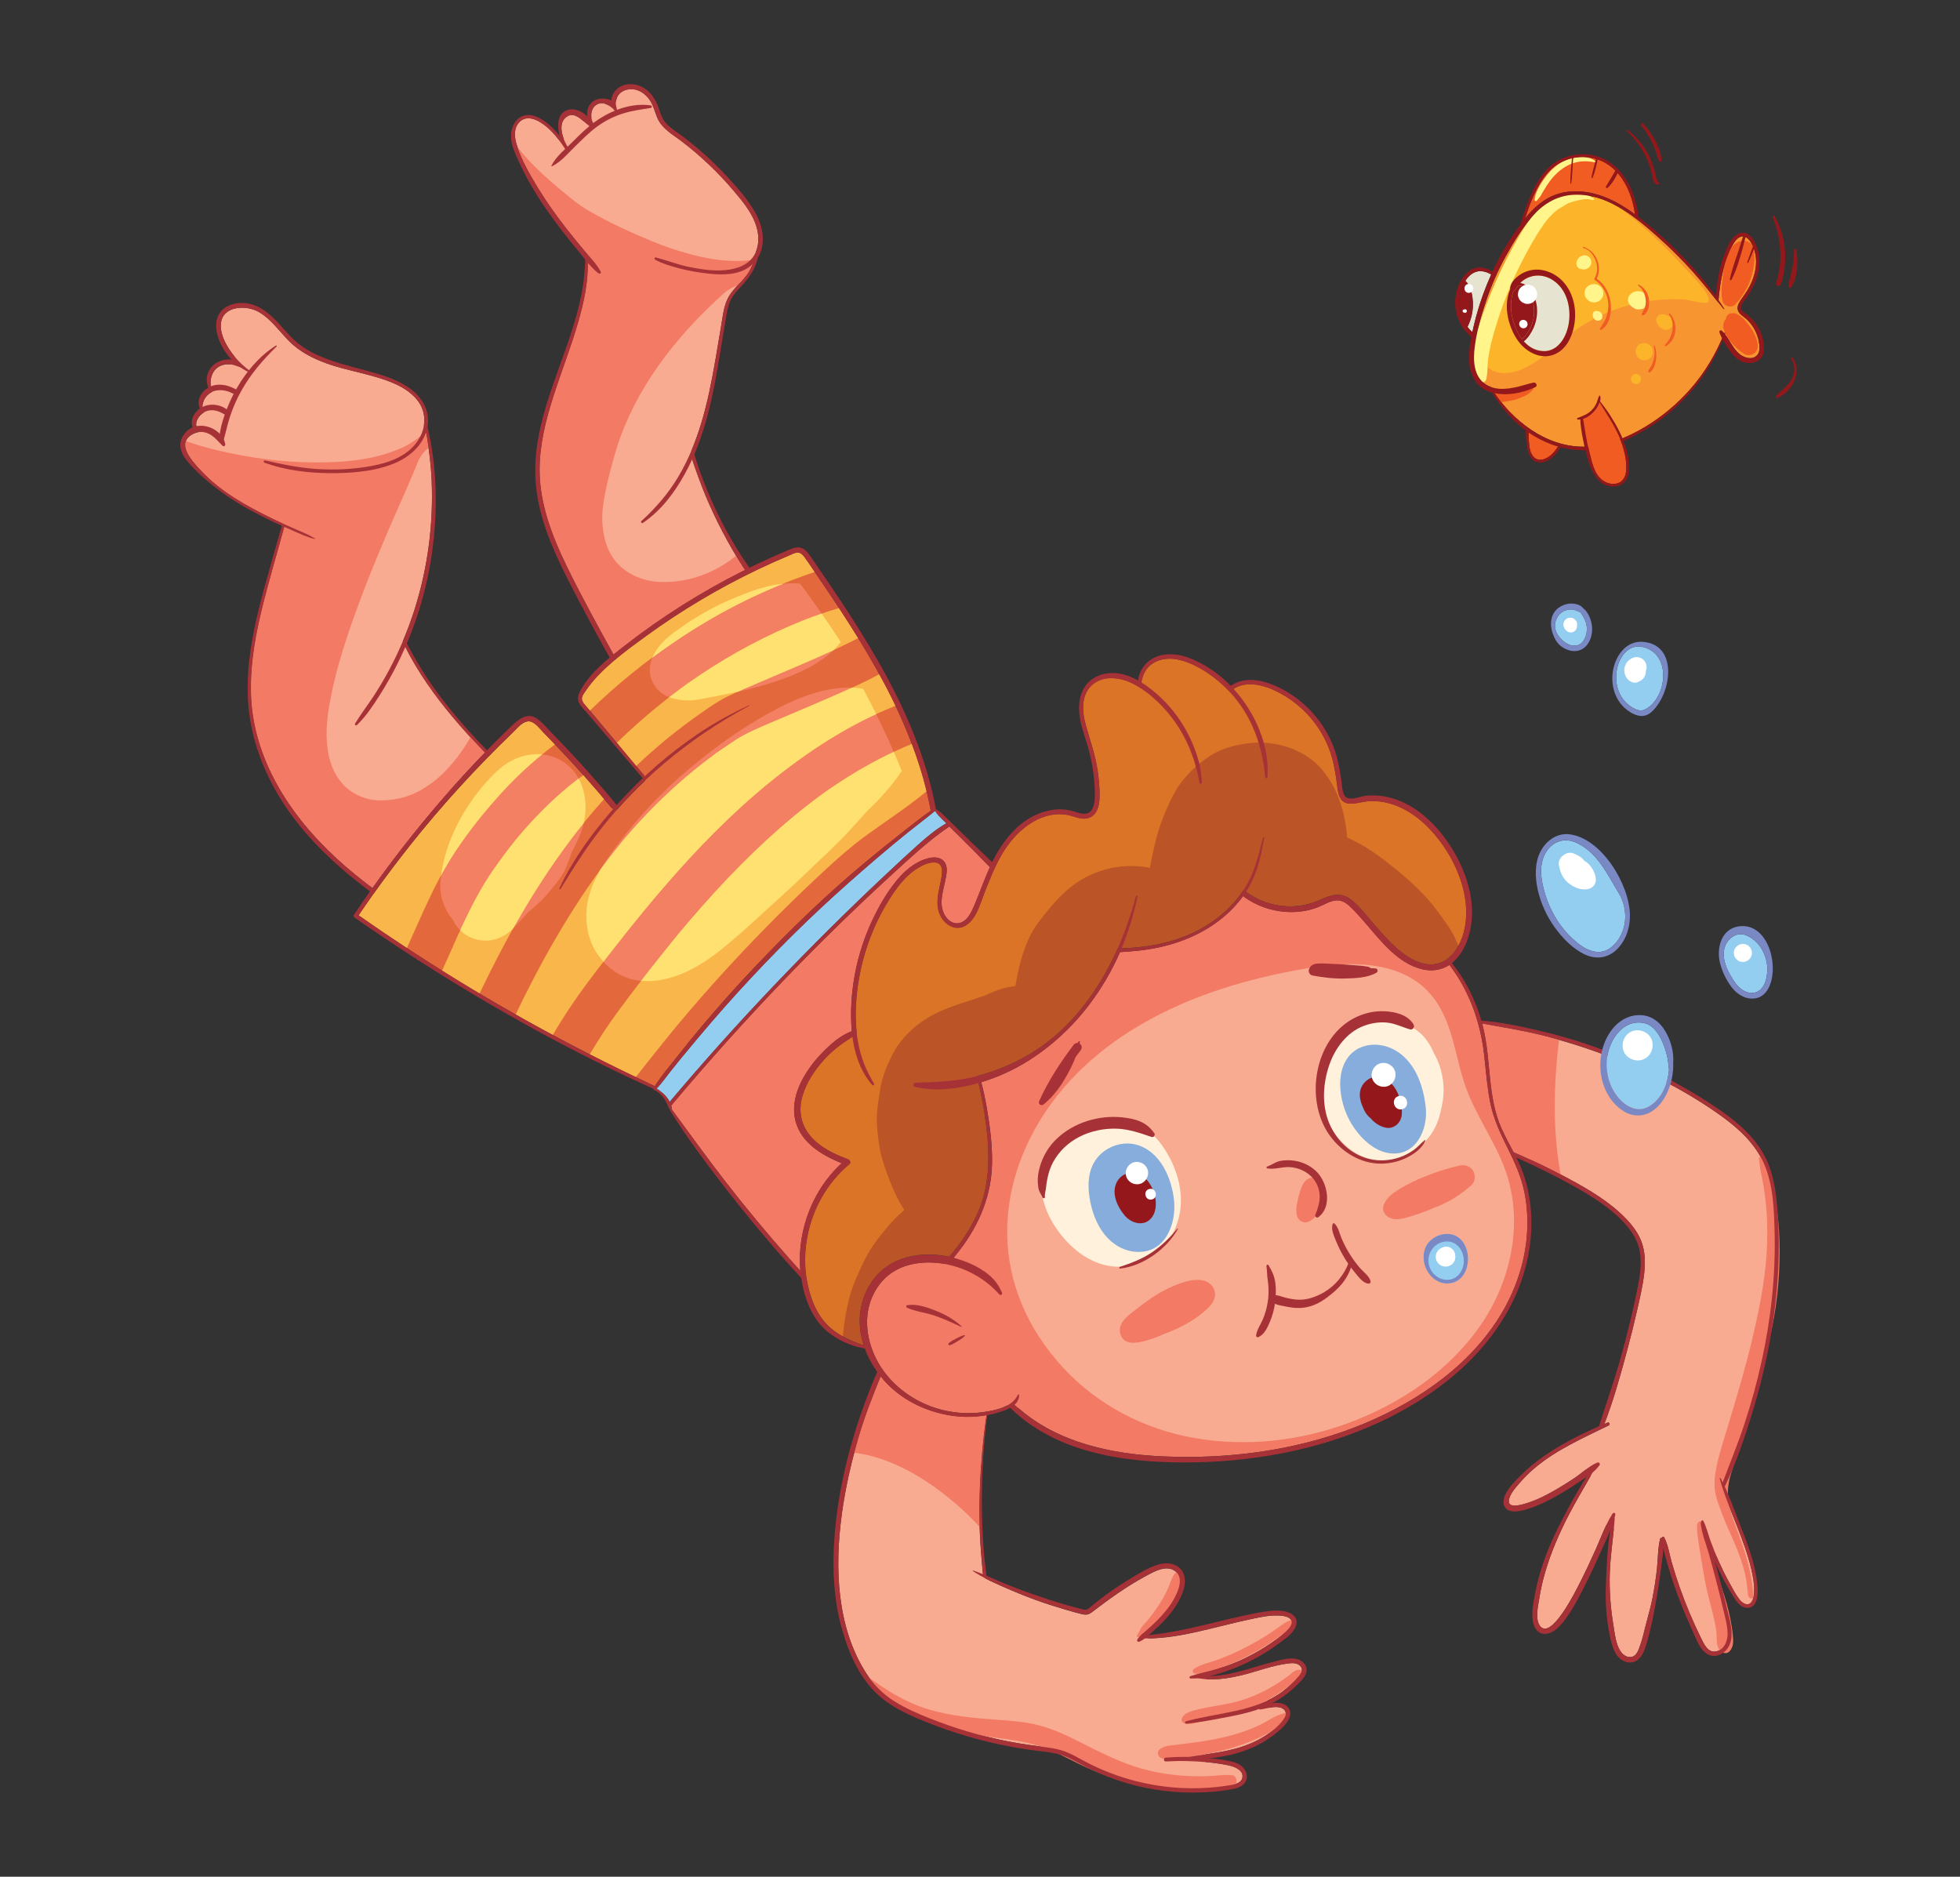 <?xml version="1.0" encoding="UTF-8"?>
<svg id="Layer_1" data-name="Layer 1" xmlns="http://www.w3.org/2000/svg" viewBox="0 0 487.07 466.36">
  <rect x="0" y="0" width="487.07" height="466.36" fill="#333333" stroke="none"/>
  <defs>
    <style>
      .cls-1 {
        fill: #f79531;
      }

      .cls-2 {
        fill: #e3683b;
      }

      .cls-3 {
        fill: #e6e4d0;
      }

      .cls-4 {
        fill: #94181b;
      }

      .cls-5 {
        fill: #f9b64b;
      }

      .cls-6 {
        fill: #7a88c3;
      }

      .cls-7 {
        fill: #db7427;
      }

      .cls-8 {
        fill: #fff;
      }

      .cls-9 {
        fill: #93cef0;
      }

      .cls-10 {
        fill: #fff1db;
      }

      .cls-11 {
        fill: #fcb42a;
      }

      .cls-12 {
        fill: #fff58a;
      }

      .cls-13 {
        fill: #ffe171;
      }

      .cls-14 {
        fill: #f8ab91;
      }

      .cls-15 {
        fill: #a63238;
      }

      .cls-16 {
        fill: #86addb;
      }

      .cls-17 {
        fill: #bb5427;
      }

      .cls-18 {
        fill: #f05c22;
      }

      .cls-19 {
        fill: #f38063;
      }

      .cls-20 {
        fill: #f37a64;
      }
    </style>
  </defs>
  <g>
    <path class="cls-1" d="M366.46,86.29c-.41,3.23-.29,7.22,2.71,9.22.46.31.95.54,1.45.71.25.46.51.91.78,1.36,2.32,3.6,5.43,6.73,8.97,9.14,3.88,2.64,8.45,4.31,13.17,4.28,5.51-.04,10.73-2.19,15.39-4.99,4.13-2.49,7.88-5.64,11.07-9.25,3.63-4.11,6.48-8.89,8.49-13.99.05-.13.26-.08.21.06-.02.07-.05.13-.07.2,1.19,1.55,1.97,3.42,3.42,4.77,1.18,1.1,3.56,1.89,4.74.3.65-.88.47-2.25.28-3.26-.19-1.01-.54-2-1.03-2.91-.51-.94-1.15-1.8-1.93-2.54-.71-.67-1.8-1.2-2.18-2.14-.37-.89.09-1.84.59-2.58.66-.99,1.38-1.92,1.97-2.97,1.14-2.04,1.91-4.32,1.9-6.67,0-1.17-.2-2.32-.62-3.41-.37-.95-.96-2.16-1.9-2.65-2.21-1.15-3.74,2.66-4.35,4.12-1.01,2.43-1.61,5-2.01,7.59-.21,1.36-.36,2.73-.48,4.1,0,.04,0,.08,0,.11-.05-.07-.09-.13-.14-.2-.02.09-.05.17-.07.26-2.03-2.54-4.04-5.1-6.21-7.51-2.72-3.02-5.61-5.9-8.65-8.6-1.48-1.32-3.04-2.67-4.68-3.95-4.83-3.77-10.33-6.89-16.55-6.46-4.06.28-7.4,2.42-10.01,5.43-2.57,2.96-4.65,6.39-6.54,9.82-1.95,3.54-3.58,7.25-4.88,11.08-1.26,3.72-2.32,7.61-2.82,11.52Z"/>
    <path class="cls-18" d="M381.89,46.98c-1.2,2.34-2.12,4.78-2.88,7.28,2.06-2.53,4.49-4.78,7.61-5.9,3.89-1.4,8.3-.9,12.09.57,2.75,1.06,5.25,2.6,7.61,4.34-.23-1.51-.56-3.01-1.05-4.46-1.11-3.28-3.12-6.42-6.14-8.23-2.86-1.7-6.45-1.98-9.6-.95-3.61,1.18-5.95,4.07-7.63,7.34Z"/>
    <path class="cls-18" d="M379.86,107.44c-.02.55,0,1.11.04,1.67.11,1.47.16,3.41,1.3,4.51,1.41,1.36,3.44.29,4.58-.87.53-.54.99-1.15,1.4-1.81-2.05-.6-4.02-1.48-5.83-2.56-.5-.3-1-.61-1.48-.94Z"/>
    <path class="cls-11" d="M407.08,55.28c-3.69-3.17-7.89-6.27-12.76-6.54-6.8-.38-12.6,4.86-16.53,10.42-4.78,6.76-8.12,14.53-9.73,22.65-.68,3.42-.79,7.57,1.96,9.71,2.08,1.62,5.08,1.41,7.55.49,4.87-1.81,8.52-5.82,12.63-8.99,6.37-4.92,14.21-7.84,22.22-8.52,1.96-.17,3.94-.2,5.91-.09,1,.05,5.28,1.21,5.98.74,1.87-1.25-4.85-7.7-6-8.96-3.52-3.86-7.28-7.5-11.24-10.91Z"/>
    <path class="cls-18" d="M427.82,72.11c.03-1.24.19-2.49.34-3.72.25-2.19.51-4.77,1.85-6.62.67-.92,1.58-1.69,2.74-1.87.86-.14,1.71,0,2.35.63.52.51.67,1.18.77,1.87.3,2.2-.03,4.55-.73,6.66-.81,2.46-2.14,4.7-3.93,6.57-1.13,1.19-3.24.28-3.22-1.33,0,0,0,0,0,0,0-.01-.01-.03-.01-.04-.19-.69-.17-1.43-.15-2.13Z"/>
    <path class="cls-18" d="M428.54,79.72c.09-.16.2-.3.34-.43.04-.78.7-1.49,1.52-1.46.18,0,.18.01,0,.04.13-.02.26-.04.39-.05.41-.02.8.16,1.14.37.41.25.84.55,1.19.88.57.55,1.06,1.19,1.54,1.81,1.02,1.32,1.81,2.82,2.12,4.47.18.93-.05,1.82-.82,2.41-.7.54-1.78.68-2.55.18-1.29-.83-2.4-1.84-3.33-3.05-1.06-1.37-2.49-3.43-1.53-5.16Z"/>
    <path class="cls-18" d="M373.41,99.89c-.2.02-.4.04-.6.06-.43-.51-.85-1.03-1.25-1.56-.07-.13-.15-.26-.22-.39.54-.21,1.16-.22,1.76-.26.84-.06,1.68-.18,2.5-.35.82-.17,1.64-.32,2.45-.55.4-.11.8-.21,1.21-.29.47-.1.97-.08,1.44-.21.26-.07.5.28.28.47-.35.29-.61.66-.99.93-.39.29-.8.54-1.25.73-.83.37-1.69.72-2.58.94-.9.22-1.83.37-2.75.48Z"/>
    <path class="cls-12" d="M381.36,49.58c.1-.44.13-.9.28-1.32.15-.42.35-.83.53-1.23.38-.83.87-1.6,1.39-2.35,1-1.44,2.19-2.8,3.64-3.8,1.37-.95,3.02-1.57,4.67-1.79,1.52-.2,3.34-.08,4.56.94.11.09.02.31-.12.29-.76-.08-1.51-.25-2.27-.25-.74,0-1.47.06-2.19.22-1.52.34-2.9,1.07-4.12,2.03-1.27,1-2.33,2.25-3.22,3.6-.43.65-.82,1.33-1.23,2-.2.32-.36.71-.6,1.01-.24.31-.52.58-.75.91-.2.28-.65.12-.57-.24Z"/>
    <path class="cls-12" d="M365.92,88.43c.07-2.17.61-4.34,1.25-6.4,1.24-4.01,2.74-7.95,4.44-11.79,1.67-3.79,3.53-7.49,5.61-11.07,2-3.43,4.16-6.77,7.38-9.18.81-.61,1.67-1.12,2.6-1.53.97-.42,2.13-.61,3.17-.75.99-.13,2.07.02,3.03.28.96.25,1.77.82,2.62,1.32.21.13.07.5-.18.42-1.53-.54-3.3-.08-4.8.35-.39.11-.78.22-1.16.36-.36.13-.66.36-.99.56-.65.4-1.4.77-1.97,1.21-1.35,1.04-2.5,2.39-3.39,3.67-1.03,1.47-1.97,3-2.86,4.56-3.88,6.77-6.86,13.65-9.09,21.12-.62,2.08-1.2,4.19-1.55,6.34-.05.28-.1.57-.15.85-.02.11-.04.21-.05.32,0,.06-.04.27-.04.3-.06.51-.1,1.02-.11,1.53-.03,1.14-.08,2.23-.32,3.35-.17.77-1.25,1.04-1.78.47-1.57-1.7-1.71-4.07-1.64-6.28Z"/>
    <path class="cls-12" d="M404.78,73.64c.27-.56,1-1.09,1.58-1.19.48-.08.95-.14,1.42,0,.6.16,1.16.63,1.45,1.18.33.63.39,1.27.11,1.93-.23.55-.76,1.17-1.4,1.25-.51.07-.85.15-1.36.01-.27-.08-.49-.2-.7-.35h0c-.3-.2-.6-.41-.83-.7-.53-.66-.65-1.36-.28-2.13Z"/>
    <path class="cls-12" d="M391.84,64.97l-.05.12c.04-.25.17-.47.3-.68.16-.26.37-.53.65-.67.18-.09.36-.16.55-.23.37-.15,1-.04,1.33.17.32.21.56.47.7.82.34.79.03,1.69-.7,2.15-.34.21-.73.34-1.14.3-.07,0-.13-.01-.2-.02-.2-.02-.38-.05-.56-.12,0,0,0,0,0,0-.41-.09-.72-.41-.88-.79-.16-.37-.13-.7,0-1.05Z"/>
    <path class="cls-12" d="M393.84,72.24c.2-.73.79-1.33,1.52-1.52.06-.02.12-.03.19-.04.4-.11.81-.11,1.21,0,.39.11.72.3,1.01.59.57.57.8,1.43.59,2.22-.45,1.64-2.61,2.24-3.81,1.01-.05-.05-.09-.09-.14-.13-.58-.48-.75-1.43-.56-2.12Z"/>
    <path class="cls-12" d="M395.84,77.9c.04-.33.29-.58.62-.6.1-.03.2-.05.3-.04.06,0,.12.01.17.02.17.02.31.04.46.1.14.06.28.14.39.26.11.12.21.25.29.39.22.42.2,1.01-.17,1.35-.37.34-.9.42-1.35.17-.13-.07-.26-.17-.36-.27-.08-.08-.16-.17-.22-.27-.11-.19-.14-.39-.16-.6,0-.05-.01-.11-.02-.16-.01-.12.01-.24.05-.36Z"/>
    <path class="cls-11" d="M412.95,78.11c-.54.05.12-.03.31-.03.29,0,.47.07.71.16.49.18.87.36,1.28.7.67.58.65,1.69.14,2.34-.55.71-1.51.89-2.3.46-.7-.37-1.27-1.14-1.48-1.88-.26-.94.46-1.67,1.34-1.76Z"/>
    <path class="cls-11" d="M406.57,86.85s0,0,0,0c.06-.39.24-.79.52-1.05.38-.35.81-.52,1.33-.55.14,0,.27.02.4.04.33.04.57.13.88.28.14.11.29.22.43.33l.33.43c.18.31.29.72.29,1.08,0,.36-.11.77-.29,1.08-.24.4-.6.7-1.02.88-.71.3-1.51.2-2.12-.28-.68-.53-.99-1.41-.77-2.25Z"/>
    <path class="cls-11" d="M405.32,93.84c.06-.21.17-.4.32-.56.09-.07.17-.13.25-.2.2-.11.41-.17.64-.17.17,0,.34.03.49.11.16.05.29.14.41.26.12.11.21.25.26.41.08.15.11.31.11.49-.02.11-.03.22-.04.33-.06.21-.17.4-.32.56-.09.07-.17.13-.25.2-.2.11-.41.17-.64.17-.17,0-.34-.03-.49-.11-.16-.05-.29-.14-.41-.26-.12-.11-.21-.25-.26-.41-.08-.15-.11-.31-.11-.49.01-.11.03-.22.04-.33Z"/>
    <path class="cls-3" d="M375.79,78.76c.84,3.84,3.3,8.3,7.71,8.49,3.85.16,5.92-3.79,6.39-7.1.55-3.91-.55-8.33-4.04-10.57-1.73-1.11-3.77-1.44-5.73-.75-.88.31-1.69.83-2.34,1.5-.33.34-.6.73-.86,1.12-.28.42-.53.74-.9,1.08,0,0-.02.01-.03.02-.61,1.98-.64,4.18-.2,6.21Z"/>
    <path class="cls-4" d="M363.79,70.42c-1.65,3.14-1.5,7.03.36,10.04.63-1.13.93-2.42,1.03-3.71.11-1.34.02-2.7-.3-4-.2-.82-.54-1.69-1.09-2.33Z"/>
    <path class="cls-3" d="M364.15,69.79c.59.5,1,1.3,1.25,1.98.51,1.43.7,3.06.62,4.57-.08,1.51-.46,2.98-1.09,4.36-.08.16-.16.34-.25.52.36.48.77.92,1.21,1.33.27-1.31.59-2.61.94-3.9.97-3.57,2.22-7.06,3.74-10.44-.67-.41-1.41-.7-2.14-.8-1.87-.26-3.32.87-4.27,2.37Z"/>
    <path class="cls-4" d="M375.98,72.55c-.61,1.98-.64,4.18-.2,6.21.41,1.87,1.21,3.9,2.43,5.5.21-.19.42-.38.61-.59.53-.56.97-1.2,1.33-1.89.7-1.33,1.07-2.83,1.09-4.32.02-1.49-.31-2.99-1.04-4.3-.45-.8-1.05-1.62-1.89-2.02-.31-.15-.67-.22-1.03-.21-.13.17-.24.34-.36.52-.28.42-.53.74-.9,1.08,0,0-.02.01-.03.02Z"/>
    <path class="cls-4" d="M365.45,84.82c.36-2.07.82-4.13,1.37-6.16,1.1-4.07,2.58-8.03,4.39-11.84,1.83-3.84,4.02-7.51,6.55-10.94,2.32-3.15,5.08-6.16,8.85-7.52,3.89-1.4,8.3-.9,12.09.57,3.88,1.5,7.27,3.95,10.46,6.57,6.57,5.39,12.64,11.6,17.56,18.55.62.87,1.21,1.75,1.77,2.66.06.1-.09.22-.16.12-2.55-3.16-5.01-6.39-7.73-9.4-2.72-3.02-5.61-5.9-8.65-8.6-5.85-5.2-12.9-10.98-21.23-10.4-4.06.28-7.4,2.42-10.01,5.43-2.57,2.96-4.65,6.4-6.54,9.82-1.95,3.54-3.58,7.25-4.88,11.08-1.26,3.72-2.32,7.61-2.82,11.52-.41,3.23-.29,7.22,2.71,9.22,2.77,1.84,6.5,1.07,9.48.21.8-.23,1.59-.45,2.41-.64.65-.15,1.13.82.47,1.13-3.14,1.47-6.96,2.22-10.38,1.46-1.62-.36-3.13-1.22-4.19-2.51-1.12-1.38-1.65-3.06-1.84-4.8-.2-1.85,0-3.72.32-5.54Z"/>
    <path class="cls-4" d="M371,96.93c2.35,3.88,5.63,7.24,9.38,9.79,3.88,2.64,8.45,4.31,13.17,4.28,5.51-.04,10.73-2.19,15.39-4.99,4.13-2.49,7.88-5.64,11.07-9.26,3.63-4.11,6.48-8.9,8.49-13.99.05-.13.26-.08.21.06-3.31,9.37-9.92,17.56-18.23,22.97-4.5,2.93-9.72,5.36-15.11,5.96-4.87.54-9.85-.89-14.03-3.36-4.69-2.78-8.34-6.9-11-11.61.22.06.44.11.66.15Z"/>
    <path class="cls-4" d="M363.21,69.48c1.04-1.72,2.69-3.14,4.8-2.99,1.17.08,2.2.53,3.04,1.22-.07.23-.13.46-.21.69-.74-.51-1.59-.87-2.43-.98-1.94-.27-3.43.96-4.38,2.54-2.05,3.44-1.83,7.91.53,11.13.55.75,1.22,1.43,1.95,2.01-.1.37-.19.74-.28,1.1-.83-.61-1.58-1.32-2.22-2.13-1.35-1.71-2.16-3.74-2.35-5.91-.2-2.31.34-4.7,1.53-6.68Z"/>
    <path class="cls-4" d="M375.33,80.97c.77,2.14,1.94,4.22,3.73,5.66,1.8,1.45,4.06,2.3,6.38,1.71,4.24-1.08,5.92-6,5.99-9.9.08-4.61-2.17-9.28-6.69-10.93-2.02-.74-4.12-.71-6.07.22-1.48.71-3.52,2.34-3.39,4.17-.13.3-.25.61-.35.92-.82,2.67-.53,5.56.4,8.15ZM375.98,72.55s.02-.01.03-.02c.37-.34.62-.66.9-1.08.26-.4.53-.78.86-1.12.65-.67,1.46-1.19,2.34-1.5,1.96-.69,4-.36,5.73.75,3.49,2.24,4.59,6.66,4.04,10.57-.47,3.31-2.54,7.27-6.39,7.1-4.41-.19-6.86-4.65-7.71-8.49-.45-2.03-.41-4.23.2-6.21Z"/>
    <path class="cls-4" d="M377.96,85.28c-.1-.12-.21-.24-.3-.36-.02-.03-.05-.06-.07-.09.41-.39.85-.74,1.23-1.16.53-.57.97-1.2,1.33-1.89.7-1.33,1.07-2.83,1.09-4.32.02-1.49-.31-2.99-1.04-4.3-.45-.8-1.05-1.62-1.89-2.02-.8-.38-1.92-.27-2.51.43-.08.09-.19-.03-.15-.12.58-1.34,2.19-1.41,3.31-.72,1.25.77,2.07,2.23,2.54,3.59.91,2.64.51,5.68-.86,8.09-.61,1.08-1.51,2.3-2.67,2.87Z"/>
    <path class="cls-4" d="M364.2,82.02c-.21-.23-.42-.45-.63-.67.18-.25.36-.5.51-.77.67-1.16.99-2.49,1.1-3.82.11-1.34.02-2.69-.3-4-.23-.93-.63-1.92-1.33-2.58.1-.2.2-.4.29-.6.75.46,1.27,1.41,1.55,2.21.51,1.43.7,3.06.62,4.57-.08,1.51-.46,2.98-1.09,4.36-.18.4-.43.86-.72,1.31Z"/>
    <path class="cls-4" d="M378.56,55.8c-.32.39-.62.79-.91,1.2.64-3.21,1.75-6.34,3.12-9.3,1.58-3.43,3.8-6.71,7.36-8.28,3.13-1.39,6.81-1.47,9.97-.15,3.33,1.4,5.73,4.33,7.19,7.56.95,2.1,1.51,4.34,1.85,6.61.06.38.11.76.16,1.15-.28-.3-.59-.58-.91-.84-.23-1.67-.58-3.33-1.12-4.93-1.11-3.28-3.11-6.42-6.14-8.23-2.86-1.7-6.45-1.98-9.6-.95-3.61,1.18-5.95,4.07-7.63,7.34-1.44,2.82-2.49,5.78-3.33,8.81Z"/>
    <g>
      <path class="cls-4" d="M399.1,46.33c.76-1.38,1.68-2.67,2.38-4.09.05-.1.1-.19.14-.29.07.06.17.15.19.17.14.13.27.27.39.41.01.01.02.02.03.03,0,0,0,0,0,0-.69,1.49-1.5,2.96-2.7,4.1-.23.22-.59-.06-.44-.34Z"/>
      <path class="cls-4" d="M396.67,39.34s0-.03.01-.05c.02,0,.04.01.06.02.11.04.22.08.33.12,0,.04-.02.09-.03.13-.32,1.55-.65,3.17-1.28,4.62-.07.16-.29.04-.27-.11.27-1.59.8-3.16,1.17-4.73Z"/>
      <path class="cls-4" d="M390.65,38.94c.11-.03.21-.05.32-.08-.03.5-.07.99-.1,1.49-.12,1.72-.12,3.49-.41,5.19-.02.13-.21.09-.22-.03-.05-1.75.19-3.53.32-5.28.03-.43.06-.86.09-1.29Z"/>
    </g>
    <g>
      <path class="cls-18" d="M393.42,104.09c.25,1.31.42,2.62.64,3.94.28,1.64.62,3.26,1.03,4.87.64,2.54,1.34,5.71,3.97,6.93,1.07.5,2.43.62,3.49.02,1.28-.73,1.59-2.27,1.6-3.62.01-2.98-.93-5.93-2.2-8.59-.7-1.47-1.51-2.87-2.38-4.25-.71-1.12-1.37-2.26-2.08-3.38-.05.13-.1.25-.15.37-.31.71-.73,1.36-1.25,1.92-.68.74-1.64,1.47-2.67,1.79Z"/>
      <path class="cls-4" d="M393.36,103.75c.28,1.42.47,2.85.71,4.28.28,1.64.62,3.26,1.03,4.87.64,2.54,1.34,5.71,3.97,6.93,1.07.49,2.43.62,3.49.02,1.28-.72,1.59-2.27,1.6-3.62.01-2.98-.93-5.93-2.2-8.59-.7-1.47-1.51-2.87-2.38-4.25-.78-1.23-1.5-2.49-2.29-3.72.04-.09.07-.18.1-.26.91,1.22,1.87,2.41,2.69,3.69.87,1.37,1.7,2.77,2.41,4.23,1.36,2.8,2.41,5.93,2.33,9.08-.03,1.36-.37,2.82-1.48,3.71-.9.73-2.11.91-3.23.72-2.91-.49-4.38-3.23-5.24-5.78-.63-1.85-1.06-3.77-1.45-5.69-.36-1.81-.69-3.63-.72-5.47.23-.04.45-.09.66-.16Z"/>
      <path class="cls-4" d="M392.02,103.87c1.35-.52,2.58-.94,3.6-2.03.48-.51.87-1.1,1.15-1.74.27-.61.31-1.3.72-1.82.02-.03.08-.02.09.01.34.67.04,1.44-.24,2.1-.31.71-.73,1.35-1.25,1.92-.97,1.06-2.51,2.1-4.01,1.94-.22-.02-.26-.3-.05-.37Z"/>
    </g>
    <path class="cls-4" d="M379.21,106.35s.08.06.11.09c0,0,.23.2.26.22.1.1.2.19.3.3-.05.71-.04,1.42.01,2.15.11,1.47.16,3.41,1.3,4.51,1.41,1.36,3.44.29,4.58-.87.63-.64,1.17-1.39,1.63-2.2.19.03.39.06.58.08-.95,2.09-2.58,3.99-4.82,4.26-3.38.4-3.76-3.69-3.93-6.08-.06-.8-.09-1.64-.01-2.46Z"/>
    <path class="cls-4" d="M427.91,82.17c1.66,1.67,2.43,4,4.15,5.62,1.18,1.1,3.56,1.89,4.74.3.65-.88.47-2.25.28-3.26-.19-1.01-.54-2-1.03-2.91-.51-.94-1.15-1.8-1.93-2.54-.71-.67-1.79-1.2-2.18-2.14-.37-.89.09-1.84.59-2.58.66-.99,1.38-1.92,1.97-2.97,1.14-2.04,1.91-4.32,1.9-6.67,0-1.17-.2-2.32-.62-3.41-.37-.95-.96-2.16-1.9-2.65-2.21-1.15-3.74,2.66-4.35,4.12-1.01,2.43-1.61,5-2.01,7.6-.21,1.36-.36,2.73-.48,4.1,0,.04,0,.07,0,.11-.24-.35-.48-.7-.73-1.05.09-.96.19-1.92.33-2.88.36-2.64.92-5.26,1.88-7.74.73-1.88,1.8-4.8,4.03-5.32,2.4-.56,3.78,2.37,4.27,4.23.64,2.42.42,4.99-.43,7.34-.44,1.22-1.03,2.39-1.72,3.49-.32.51-.66,1-1.01,1.49-.38.52-.83,1.06-1,1.69-.22.82.27,1.23.9,1.64.51.33.99.71,1.43,1.13.81.77,1.5,1.68,2.04,2.66.57,1.04.98,2.16,1.18,3.33.2,1.12.3,2.36-.2,3.43-1.02,2.17-4.02,2.32-5.84,1.15-1.15-.73-1.99-1.82-2.73-2.94-.83-1.27-1.67-2.54-2.16-3.98-.12-.37.38-.63.64-.37Z"/>
    <g>
      <path class="cls-4" d="M435.73,60.84c.1.19.19.37.27.57-.43,1.33-.95,2.63-1.57,3.88-.07.14-.31.04-.25-.11.53-1.45,1.05-2.89,1.55-4.34Z"/>
      <path class="cls-4" d="M432.23,61.66c.36-1.09.71-2.19,1.05-3.29.09.05.18.11.27.16.09.06.18.12.28.19-.27,1.09-.55,2.18-.85,3.26-.72,2.55-1.48,5.2-2.71,7.56-.12.22-.44.06-.39-.16.56-2.62,1.52-5.18,2.36-7.72Z"/>
    </g>
    <path class="cls-4" d="M404.53,32.31c2.14,1.69,3.88,3.74,5.14,6.16.62,1.18,1.1,2.45,1.46,3.73.17.61.28,1.23.42,1.85.06.27.13.57.29.81.14.21.39.32.5.55.07.15.03.3-.1.39-.42.28-.89-.08-1.13-.43-.33-.49-.41-1.1-.52-1.67-.28-1.43-.72-2.82-1.31-4.14-1.17-2.62-2.87-5.06-5.01-6.99-.18-.16.08-.4.26-.26Z"/>
    <path class="cls-4" d="M408.31,30.67c1.21,1.29,2.25,2.72,3.04,4.3.73,1.46,1.62,3.28,1.51,4.94-.02.28-.42.44-.56.15-.36-.73-.54-1.52-.79-2.3-.26-.8-.57-1.58-.94-2.34-.74-1.53-1.66-2.97-2.75-4.27-.28-.33.18-.82.49-.49Z"/>
    <path class="cls-4" d="M440.49,54.05c-.16-.35.34-.67.53-.31,1.48,2.71,2.39,5.71,2.57,8.79.09,1.52.01,3.04-.2,4.54-.11.79-.26,1.58-.46,2.35-.16.6-.34,1.45-.97,1.7-.14.06-.32-.04-.4-.16-.32-.53.02-1.32.17-1.87.18-.71.34-1.42.46-2.15.23-1.42.3-2.88.24-4.32-.12-2.95-.74-5.88-1.94-8.58Z"/>
    <path class="cls-4" d="M444.43,71.07c.2-1.5.71-2.94.99-4.44.28-1.51.4-3.07.44-4.6,0-.27.43-.35.49-.07.31,1.61.37,3.19.19,4.82-.18,1.59-.48,3.24-1.41,4.58-.26.37-.75.13-.7-.29Z"/>
    <path class="cls-4" d="M441.37,98.38c1.27-1.4,2.9-2.4,3.84-4.09.9-1.61,1.01-3.61-.15-5.13-.16-.21.2-.49.37-.28,2.68,3.41-.16,8.51-3.68,9.99-.32.13-.64-.21-.38-.5Z"/>
    <path class="cls-18" d="M393.62,61.35c.73.38,1.47.73,2.06,1.33.56.57.98,1.28,1.27,2.03.56,1.47.55,3.14-.16,4.54,2.03,1.38,3.14,3.61,3.46,6.01.31,2.29-.19,5.36-2.29,6.71-.22.14-.49-.14-.35-.35.59-.93,1.23-1.83,1.59-2.88.37-1.09.53-2.22.46-3.37-.15-2.3-1.39-4.56-3.34-5.81-.12-.08-.17-.23-.09-.36.77-1.31.84-2.89.35-4.31-.46-1.34-1.6-2.94-3.07-3.23-.23-.05-.1-.43.13-.31Z"/>
    <path class="cls-18" d="M407.24,70.73c1.37.68,2.29,2.03,2.5,3.54.18,1.29-.04,3.4-1.34,4.08-.2.1-.52-.07-.42-.32.22-.57.6-1.05.79-1.63.2-.63.26-1.29.19-1.95-.14-1.35-.74-2.67-1.86-3.48-.14-.1-.02-.32.14-.24Z"/>
    <path class="cls-18" d="M409.61,92.27c.13-.45.45-.84.68-1.25.28-.51.48-1.05.64-1.6.32-1.12.33-2.27.05-3.39-.04-.17.2-.23.25-.07.37,1.14.47,2.35.28,3.53-.16.99-.62,2.53-1.56,3.05-.18.1-.4-.06-.34-.26Z"/>
    <path class="cls-18" d="M413.76,85.68c1.95-1.95,2.64-5.18,1.01-7.54-.1-.15.13-.33.25-.2,2.03,2.31,1.79,6.46-1.01,8.05-.2.11-.42-.16-.25-.32Z"/>
    <path class="cls-8" d="M377.21,73.13l.09-.64c.11-.41.32-.76.62-1.06.16-.12.32-.25.48-.37.37-.22.78-.33,1.21-.33.33-.01.64.06.92.21.3.1.55.26.77.49.23.22.4.47.49.77.15.29.22.59.21.92-.03.21-.06.42-.09.64-.11.41-.32.76-.62,1.06-.16.12-.32.25-.48.37-.37.22-.78.33-1.21.33-.33.01-.64-.06-.92-.21-.3-.1-.55-.26-.77-.49-.23-.22-.4-.47-.49-.77-.15-.29-.22-.59-.21-.92Z"/>
    <path class="cls-8" d="M377.55,80.21c.05-.17.13-.32.26-.44.12-.12.27-.21.44-.26.18-.05.35-.05.53,0,.02,0,.05.02.07.03.08.03.16.07.25.1.12.06.22.15.29.27.06.06.11.14.13.23.06.12.09.26.09.4,0,0,0,.01,0,.02,0,.14-.02.27-.09.39-.04.13-.11.23-.21.33-.07.05-.14.11-.21.16-.16.09-.33.14-.51.14,0,0-.01,0-.01,0-.1-.01-.19-.02-.28-.04-.13-.03-.25-.09-.35-.18-.08-.05-.14-.11-.18-.18-.09-.1-.15-.22-.18-.35,0-.02-.02-.05-.03-.07-.05-.18-.05-.35,0-.53Z"/>
    <path class="cls-8" d="M365.01,70.56c1.43,0,1.43,2.22,0,2.22-1.43,0-1.43-2.22,0-2.22Z"/>
    <path class="cls-8" d="M363.74,76.93s.06-.01.08-.02c.08-.04.16-.07.25-.07.24,0,.47.21.45.45-.01.25-.2.45-.45.45-.09,0-.18-.02-.25-.07-.03,0-.06-.01-.08-.02-.16-.03-.29-.21-.28-.37,0-.16.11-.33.28-.37Z"/>
  </g>
  <g>
    <path class="cls-14" d="M382.5,397.32c-.29,1.88-1.08,5.04.21,6.73,2.77,3.64,8.94-8.84,9.81-10.56,1.43-2.8,2.76-5.65,4.04-8.52.87-1.95,1.64-3.97,2.57-5.91.01,0,.03,0,.04.01.27.08.54.17.8.28.11.05.22.09.33.14.04.02.08.03.12.05,0,0,.02,0,.03.01.04.02.08.04.11.05.17.08.33.16.5.23-.36,3.61-.87,7.21-1.01,10.85-.16,4.39.18,8.93.9,13.26.34,2.04.57,4.57,1.72,6.34.53.81,1.4,1.51,2.42,1.5,1.19-.01,1.82-1.1,2.2-2.09.76-1.96,1.24-4.07,1.75-6.11.54-2.13,1.16-4.21,1.59-6.37.48-2.47.87-4.95,1.13-7.45.26-2.43.2-4.98.78-7.36.06-.24.26-.29.43-.21,0,0,0-.01,0-.01.01-.28.42-.45.57-.17,1,1.86,1.29,4.15,1.87,6.18.61,2.1,1.27,4.19,2,6.26,1.5,4.27,3.25,8.44,5.25,12.5.76,1.54,1.78,3.94,3.92,3.39,1.99-.51,2.76-2.64,2.72-4.49-.04-2.13-.7-4.27-1.17-6.33-.51-2.19-1.04-4.37-1.61-6.55-.49-1.9-1-3.8-1.53-5.69.22-.09.46-.17.72-.25.05-.02.11-.04.16-.05h0c.23-.07.47-.14.71-.22.19.44.38.89.58,1.33.76,1.69,1.58,3.35,2.47,4.97.82,1.5,1.64,3.11,2.69,4.47.69.89,2.11,1.76,2.96.54.5-.72.61-1.85.64-2.69.06-1.83-.31-3.68-.71-5.45-.82-3.59-2.14-7.05-3.47-10.48-1.3-3.33-2.71-6.64-3.79-10.05.02-.05.04-.09.06-.14-.09-.1-.13-.23-.08-.39,1.89-5.06,3.96-10.04,5.64-15.18,1.64-5.03,3.05-10.13,4.19-15.29,2.31-10.46,3.5-21.18,3.25-31.89-.14-5.78-.3-12.02-2.67-17.38-2.12-4.8-6.03-8.49-10.22-11.54-8.4-6.12-17.9-10.97-27.57-14.77-5.41-2.13-10.96-3.9-16.6-5.35-5.16-1.33-10.38-2.13-15.6-3.09.09.34.18.69.26,1.03,2.02,8.3,1.01,17.14,4.58,25.07.9,2.01,1.97,3.92,2.98,5.87,1.12.47,2.22.98,3.29,1.45,2.87,1.24,5.67,2.64,8.43,4.09,5.17,2.72,10.45,5.61,14.77,9.59,2.08,1.92,4.05,4.13,5.13,6.78,1.09,2.68,1.11,5.63.77,8.46-.37,3.04-1.09,6.05-1.77,9.04-.71,3.12-1.48,6.24-2.31,9.33-1.68,6.29-3.45,12.68-5.79,18.77.27-.12.55-.23.82-.35.39-.16.68.49.3.68-6.38,3.15-12.96,5.99-18.45,10.63-1.32,1.11-2.54,2.31-3.66,3.62-1.03,1.21-2.62,2.85-2.74,4.52-.16,2.22,3.99.73,5.1.36,1.98-.65,3.85-1.61,5.67-2.62,1.97-1.1,3.88-2.28,5.74-3.54.88-.6,1.74-1.31,2.63-1.98.21.33.43.65.67.97.09.12.18.24.27.35.08.09.15.19.23.28-1.83,3.24-3.74,6.43-5.46,9.73-2.29,4.42-4.3,9.05-5.73,13.83-.68,2.29-1.23,4.62-1.59,6.99Z"/>
    <path class="cls-14" d="M209.19,376.32c-1.79,13.09-1.29,27.97,6.05,39.44,1.83,2.85,4.18,5.19,7.04,7,2.71,1.72,5.67,3,8.64,4.18,6.26,2.51,12.76,4.42,19.37,5.74,3.28.65,6.59,1.09,9.9,1.53,1.59.21,3.17.5,4.67,1.09,1.49.58,2.89,1.37,4.29,2.14,5.44,2.96,11.35,5.01,17.45,6.07,6.13,1.07,12.47,1.14,18.62.16,1.18-.19,3.16-.42,3.5-1.84.47-1.94-1.95-2.85-3.39-3.15-1.88-.39-3.79-.65-5.71-.82.02-.29.03-.57.03-.86,0-.07,0-.13,0-.19,0-.29,0-.58,0-.87,4.48-.66,8.91-1.4,12.99-3.58,2.38-1.28,5.05-3.09,6.5-5.44,1.01-1.65-.22-2.68-1.86-2.74-.65-.02-1.29.07-1.92.2-.06-.24-.11-.46-.16-.68-.02-.08-.04-.17-.05-.25-.06-.31-.1-.62-.09-.93,1.19-.57,2.33-1.24,3.43-2.03,1.56-1.13,2.99-2.47,4.22-3.95.67-.8,1.26-1.73.34-2.62-.7-.68-1.75-.7-2.66-.6-4.19.46-8.24,2.14-12.33,3.08-2.67.61-5.48,1.03-8.23.88-.03-.19-.07-.38-.11-.56-.01-.07-.03-.13-.04-.19-.07-.34-.14-.67-.2-1.01.97-.24,1.93-.48,2.89-.76,2.19-.65,4.33-1.45,6.4-2.41,2.01-.93,3.96-2.01,5.82-3.21,1.82-1.18,3.77-2.46,5.29-4.02.61-.63,1.48-1.68.95-2.58-.56-.95-2.32-1.06-3.29-1.09-2.25-.08-4.51.44-6.7.9-4.49.94-8.91,2.16-13.38,3.16-3.98.89-8.01,1.58-12.07,1.64-.09-.14-.19-.29-.29-.43-.07-.1-.15-.2-.23-.3-.19-.24-.4-.47-.62-.69.25-.21.51-.42.76-.64.9-.79,1.79-1.6,2.63-2.45,1.63-1.64,3.12-3.42,4.22-5.46,1-1.85,2.33-5.04.27-6.69-2.27-1.82-5.48.13-7.58,1.26-4.71,2.55-8.97,5.65-13.22,8.89-.93.71-1.58.7-2.69.42-1.34-.34-2.67-.72-3.99-1.11-2.48-.73-4.94-1.51-7.37-2.4-2.63-.96-5.23-2.03-7.8-3.16-1.53-.68-3.09-1.36-4.59-2.14-.03-.16-.05-.31-.08-.47-.17-.08-.34-.15-.51-.23-.12-1.16-.21-2.32-.32-3.46-.28-3.07-.47-6.15-.56-9.23-.18-6.26.12-12.44.68-18.68.26-2.83.6-5.66,1.01-8.47-2.55.45-5.16.52-7.73.23-6.26-.71-12.55-3.5-16.95-8.06-.55-.57-1.09-1.18-1.59-1.8-1.98,4.84-3.88,9.7-5.38,14.74-1.9,6.39-3.39,12.92-4.29,19.53Z"/>
    <path class="cls-20" d="M166.93,275.17c.04.15,0,.28-.1.36,4.4,6,8.74,12.03,13.3,17.91,5.15,6.65,10.52,13.11,16.1,19.41.88,1,1.78,1.98,2.67,2.96-.53-5.98.68-12.09,3.34-17.48,1.72-3.49,4.07-6.66,6.94-9.28-5.28-2.1-10.77-5.5-11.71-11.57-.9-5.83,2.93-11.81,6.81-15.82,2.03-2.1,4.58-4.37,7.42-5.41-.25-2.61-.23-5.24-.07-7.7.47-6.93,2.25-13.74,5.22-20.02,1.47-3.11,3.21-6.13,5.29-8.86,2.11-2.77,4.81-5.32,8.23-6.31,1.24-.36,2.78-.5,3.86.35,1.26.99,1.12,2.65.88,4.06-.54,3.22-2.14,6.86-.18,9.89.86,1.34,2.37,2.23,3.95,1.57,1.63-.68,2.49-2.48,3.15-4.01,1.38-3.23,2.52-6.55,3.97-9.75-1.55-1.54-3.05-3.13-4.58-4.65-1.56-1.55-3.11-3.09-4.67-4.64-.28-.27-.55-.55-.83-.82-4.95,3.36-9.32,7.42-13.73,11.45-4.8,4.38-9.51,8.84-14.16,13.38-9.29,9.07-18.27,18.46-26.96,28.11-4.85,5.39-9.61,10.87-14.28,16.43.05.15.09.3.13.45Z"/>
    <path class="cls-14" d="M62.37,172.3c.45,16.25,9.72,30.42,21.4,41.11,2.8,2.56,5.74,4.96,8.78,7.24,6.17-8.69,12.81-17.01,19.91-25.02,2.61-2.94,5.28-5.82,8.03-8.64-1.51-1.56-3.01-3.15-4.47-4.77-4.73-5.24-9.15-10.8-12.78-16.87-.91-1.52-1.75-3.06-2.52-4.64-.01.03-.03.06-.04.09-.07-.2-.15-.41-.22-.61-.06-.12-.12-.25-.17-.37,0-.02.02-.04.03-.07-.06-.17-.12-.35-.17-.52,1.09-2.58,2.06-5.21,2.91-7.89,3.25-10.3,4.66-21.09,4.21-31.88-.17-4.05-.68-8.05-1.39-12.01-.03.09-.06.18-.1.27-.14-.66-.28-1.32-.44-1.97.38-2.35-.21-4.76-1.97-6.73-2.66-2.98-6.62-4.37-10.34-5.45-3.57-1.04-7.25-1.73-10.77-2.89-3.34-1.1-6.6-2.58-9.3-4.88-3.06-2.61-5.22-6.4-8.81-8.36-3.13-1.71-8.96-1.44-9.27,3.12-.16,2.34,1.06,4.75,2.34,6.62.33.49.69.96,1.07,1.42-.15.31-.3.62-.45.94-.01.03-.03.06-.04.1-.14.31-.27.62-.4.94-.2-.03-.4-.06-.61-.06-1.13-.02-2.28.35-3.11,1.13-1.12,1.06-1.52,2.79-1.29,4.36t0,0c0,.08.01.15.02.23,0,.08.02.16.03.23.05.33.11.65.2.96-1.09.55-1.93,1.55-2.19,2.7-.15.33-.22.69-.17,1.05h0s.01.07.02.11c0,.04.02.08.03.11l.29,1,.03.11c-.6.35-1.11.85-1.46,1.46-.4.69-.53,1.33-.39,1.96.04,0,.08-.02.12-.02,0,.11.01.22.04.33.02.11.04.22.07.33,0,0,0,.01,0,.02.06.27.11.55.17.83-.58.11-1.14.33-1.66.66-3.79,2.43.57,6.86,2.51,8.95,4.78,5.13,11.26,8.72,17.5,11.76.82.4,1.65.79,2.49,1.18,0,.04.01.08.03.12.03.12.07.23.11.34h0c.18.11.36.22.55.31-1.68,6.2-3.52,12.35-5.11,18.58-1.92,7.51-3.43,15.22-3.22,23.01Z"/>
    <path class="cls-14" d="M134.12,116.78c.01,8.31,3.04,16.27,6.61,23.65,2.05,4.26,4.27,8.44,6.51,12.6,1.11,2.07,2.23,4.14,3.37,6.2.62,1.12,1.27,2.23,1.86,3.37.9-.73,1.81-1.43,2.7-2.13,4.61-3.59,9.4-6.96,14.34-10.08,4.84-3.05,9.82-5.87,14.93-8.44.22-.11.45-.22.67-.34-1.09-1.66-2.13-3.35-3.12-5.07-3.3-5.71-6.16-11.7-8.41-17.9-.61-1.69-1.23-3.4-1.76-5.14.08-.18.15-.35.23-.53-.08-.31-.16-.61-.26-.92.97-2.27,1.79-4.61,2.51-6.97,1.57-5.23,2.62-10.6,3.54-15.97.46-2.66.89-5.33,1.35-7.99.43-2.48.66-5.26,1.95-7.47,1.33-2.28,3.58-3.83,4.94-6.09.38-.62.69-1.26.96-1.92.03-.07.06-.14.09-.21.16-.4.3-.81.42-1.22,0-.02.01-.04.02-.06.13-.51.22-1.03.27-1.56.96-2.26.72-4.9-.14-7.16-1.13-2.98-3.26-5.54-5.29-7.95-1.97-2.33-4.07-4.55-6.28-6.65-2.17-2.06-4.45-4-6.83-5.81-2.14-1.63-4.72-3.03-5.86-5.58-.71-1.59-1.03-3.3-2.07-4.74-.95-1.31-2.33-2.34-3.97-2.52-1.48-.17-3.18.37-3.92,1.75-.19.35-.32.76-.38,1.19-.2.09-.4.19-.59.29-.11.06-.21.12-.32.18-.31.19-.62.39-.92.62-.96-.59-2.03-.87-3.12-.16-.99.65-1.37,2.01-1.18,3.22-.16.07-.32.14-.48.22-.01,0-.03.01-.04.02-.45.21-.89.45-1.32.7-1.43-1.24-3.02-2.47-4.66-.92-1.33,1.26-1.08,3.34-.39,5.17-.13.02-.26.05-.39.08-.08.02-.16.04-.24.06,0,0,0,0,0,0-.18.05-.36.12-.54.19-1.28-1.7-2.75-3.24-4.6-4.4-1.6-1-3.73-1.61-5.22-.08-1.48,1.52-1.27,3.73-.7,5.6,1.18,3.85,3.36,7.57,5.46,10.99,2.11,3.45,4.48,6.74,6.96,9.92,1.41,1.8,2.85,3.57,4.32,5.32.24.29.48.57.73.85.11.79.2,1.57.27,2.36-.02-.02-.04-.04-.05-.07.14,5-1.02,10.05-2.39,14.82-1.77,6.15-4.13,12.1-6.08,18.19-1.92,5.97-3.49,12.15-3.48,18.46Z"/>
    <path class="cls-20" d="M216.75,322.22c-2.48,5.69-1.15,12.34,2.13,17.45.35.54.71,1.07,1.11,1.57,3.62,4.68,8.92,7.92,14.66,9.23,3.19.73,6.52.89,9.76.42,1.84-.27,4.09-.67,5.88-1.64.1.03.19.06.29.09h0c.09.03.19.06.28.1.17.06.33.13.5.19.32.12.65.24.99.33.3.08.59.09.86.04,9.68,8.47,22.98,11.32,35.56,11.89,16.15.74,32.61-1.33,47.75-7.15,14.01-5.38,27.69-14.27,35.87-27.14,3.92-6.17,6.47-13.22,7.05-20.52.29-3.6.12-7.25-.6-10.79-.79-3.89-2.36-7.36-4.11-10.89-1.8-3.62-3.51-7.21-4.34-11.19-.82-3.97-1.1-7.99-1.55-12.01-.32-2.88-.87-5.71-1.67-8.46-1.41-4.83-3.59-9.4-6.63-13.53-.11-.15-.23-.3-.34-.46-2.02,1.33-4.44,1.67-6.83,1.08-5.98-1.47-10.15-6.93-13.97-11.36-1.04-1.21-2.09-2.41-3.21-3.54-1.11-1.13-2.36-2.3-4.06-2.2-1.62.1-3.09,1.09-4.56,1.67-1.21.48-2.48.82-3.77,1.01-5.17.79-10.63-.58-14.83-3.7-.02-.02-.04-.03-.06-.05-1,1.38-2.12,2.67-3.35,3.85-5.09,4.87-11.7,7.78-18.56,9.1-2.13.41-4.3.68-6.46.82-.71.05-1.46.12-2.21.16-2.09,4.76-4.74,9.28-7.92,13.41-6.36,8.27-15.25,15.2-25.23,18.48-.44.14-.88.28-1.33.42.57,2.17,1.03,4.37,1.41,6.59.75,4.41,1.34,8.92,1.28,13.4-.11,8-3.1,15.25-7.91,21.56-.53.69-1.08,1.39-1.65,2.08.08.02.15.04.23.06-.19.12-.38.24-.57.36-.26.16-.53.33-.79.49-.31.2-.62.41-.92.63-.89-.16-1.79-.28-2.7-.33-3.26-.21-6.63.26-9.53,1.84-2.69,1.47-4.7,3.82-5.91,6.61Z"/>
    <path class="cls-14" d="M250.3,306.76c-.12-7.84,1.72-15.88,5.61-23.75,5.96-12.08,15.75-21.44,27.28-28.22,12.71-7.48,26.96-11.67,41.43-14.15,11.29-1.93,25.39-2.25,32.47,8.52,3.97,6.04,4.64,13.48,6.88,20.2,2.49,7.46,7.34,13.84,10.04,21.22,4.7,12.82,1.62,27.49-5.96,38.55-7.81,11.4-19.8,19.54-32.63,24.35-12.26,4.6-25.77,6.13-38.7,3.84-12.47-2.21-24.03-8.22-32.63-17.57-8.93-9.71-13.61-21.13-13.8-33Z"/>
    <path class="cls-20" d="M387.09,261.32c-.98,9.57-1.09,19.25.43,28.78.09.58.19,1.15.3,1.73-2.74-1.44-5.51-2.82-8.35-4.05-1.07-.46-2.17-.98-3.29-1.45-1.01-1.95-2.08-3.86-2.98-5.87-3.57-7.93-2.55-16.77-4.58-25.07-.08-.34-.17-.69-.26-1.03,5.22.96,10.44,1.76,15.6,3.09,1.16.3,2.32.61,3.47.94-.12.98-.23,1.95-.33,2.93Z"/>
    <path class="cls-20" d="M243.44,378.83c0,.21.02.43.02.64-2.32-2.63-4.92-5.01-7.65-7.22-6.27-5.08-13.78-9.54-21.81-11-.57-.1-1.14-.19-1.71-.26.37-1.41.77-2.81,1.18-4.21,1.5-5.04,3.4-9.9,5.38-14.74.5.63,1.03,1.23,1.59,1.8,4.4,4.56,10.69,7.35,16.95,8.06,2.57.29,5.18.22,7.73-.23-.41,2.82-.75,5.64-1.01,8.47-.56,6.23-.86,12.42-.68,18.68Z"/>
    <path class="cls-20" d="M62.37,172.3c-.21-7.79,1.3-15.5,3.22-23.01,1.59-6.22,3.43-12.38,5.11-18.58-.19-.09-.37-.19-.55-.31h0c-.04-.12-.07-.23-.11-.34-.01-.04-.02-.08-.03-.12-.83-.38-1.66-.78-2.49-1.18-6.24-3.04-12.72-6.63-17.5-11.76-1.58-1.7-4.76-4.95-3.84-7.41,2.44.88,4.93,1.6,7.44,2.21,8.03,1.96,16.4,3.07,24.67,3.11,7.37.03,15.09-.63,21.86-3.77,1.97-.92,3.94-2.25,5.51-3.9.03.16.07.32.1.47.03-.09.07-.18.1-.27.23,1.29.44,2.58.62,3.87-1.38,1.04-2.29,2.49-2.91,4.14-.11.3-.24.6-.36.9-2.32,5.63-4.9,11.15-7.27,16.75-3.54,8.35-6.93,16.78-9.76,25.4-1.32,4.01-2.52,8.07-3.43,12.19-.86,3.93-1.65,8.02-1.59,12.06.07,4.31.99,8.57,3.87,11.92,1.49,1.72,3.56,2.98,5.72,3.66,2.45.77,4.84.65,7.34.28,7.29-1.09,13.17-6.72,17.1-12.61.61-.91,1.18-1.85,1.72-2.82,1.17,1.28,2.37,2.54,3.57,3.79-2.74,2.82-5.42,5.69-8.02,8.64-7.1,8.01-13.74,16.33-19.91,25.02-3.04-2.28-5.98-4.68-8.78-7.24-11.68-10.69-20.95-24.86-21.4-41.11Z"/>
    <path class="cls-20" d="M134.12,116.78c0-6.31,1.57-12.49,3.48-18.46,1.95-6.09,4.31-12.04,6.08-18.19,1.37-4.76,2.53-9.82,2.39-14.82.02.02.04.04.05.07-.07-.79-.15-1.58-.27-2.36-.25-.29-.5-.57-.73-.85-1.47-1.75-2.91-3.52-4.32-5.32-2.49-3.19-4.85-6.47-6.96-9.92-1.99-3.26-4.07-6.79-5.28-10.44,1.31,1.68,2.72,3.28,4.23,4.79,2.51,2.53,5.23,4.84,7.99,7.1,1.54,1.26,3.11,2.56,4.82,3.58,3.12,1.86,6.37,3.52,9.67,5.04,4.51,2.07,9.07,4.03,13.82,5.47,4.42,1.34,9.15,2.38,13.79,2.38,1.46,0,3.02-.09,4.57-.33-.1.31-.21.63-.33.93-.03.07-.05.14-.09.21-.27.65-.58,1.29-.96,1.92-.77,1.27-1.81,2.32-2.82,3.39-1.19.36-2.31.99-3.23,1.81-1.22,1.09-2.42,2.2-3.6,3.34-10.81,10.41-19.9,23.01-23.89,37.66-.67,2.45-1.36,4.91-1.87,7.41-.58,2.81-1.16,5.78-.97,8.68.25,3.78,1.21,7.49,3.92,10.31,2.88,2.99,6.94,4.4,11.04,4.45,6.68.09,13.13-2.32,18.25-6.51.71,1.19,1.45,2.37,2.21,3.53-.22.11-.45.22-.67.34-5.11,2.57-10.1,5.39-14.93,8.44-4.94,3.12-9.73,6.48-14.34,10.08-.89.69-1.8,1.4-2.7,2.13-.59-1.14-1.24-2.25-1.86-3.37-1.14-2.06-2.26-4.13-3.37-6.2-2.23-4.17-4.45-8.34-6.51-12.6-3.57-7.39-6.6-15.34-6.61-23.65Z"/>
    <path class="cls-10" d="M328.54,274.74c-.96-4.29-.61-8.86,1.41-12.81,1.92-3.75,5.35-6.76,9.36-8.06,4.41-1.43,9.32-.47,12.98,2.32,1.87,1.42,3.14,3.37,4.04,5.51,1.52,2.66,2.34,5.67,2.42,8.78.05,2.16-.35,4.22-.88,6.29-.51,2.03-1.32,3.91-2.6,5.57-2.4,3.11-5.96,5.41-9.88,5.96-8.25,1.16-15.15-6.01-16.84-13.56Z"/>
    <path class="cls-10" d="M258.79,295.81c-1.2-9.63,7.45-17.25,16.64-17.43,1.97-.04,3.92.28,5.76.91.7-.06,1.27.05,2.02.4,1.02.47,1.95,1.13,2.81,1.86,1.68,1.43,3.05,3.33,4.15,5.23,2.23,3.84,3.6,8.5,3.23,12.96-.36,4.36-2.23,8.37-5.59,11.24-3.46,2.96-7.79,4.36-12.32,3.57-4.22-.74-8.05-3.39-10.85-6.55-3.06-3.43-5.27-7.6-5.84-12.19Z"/>
    <path class="cls-20" d="M215.57,416.57c4.61,3.42,9.46,6.45,14.98,8.14,5.61,1.71,11.67,2.24,17.5,2.65,3.48.24,6.98.53,10.36,1.44,3.22.86,6.28,2.24,9.25,3.73,5.68,2.85,11.18,5.78,17.38,7.31,3.4.84,6.86,1.33,10.36,1.49,1.8.08,3.6.08,5.4-.01,1.82-.09,3.6-.4,5.41-.19,1.17.14,1.49,2.12.4,2.6-1.58.7-3.21.85-4.92,1.01-1.63.15-3.26.24-4.89.25-3.32.03-6.63-.26-9.91-.74-6.57-.97-12.87-3.02-18.82-5.97-2.91-1.44-5.82-2.97-8.88-4.08-3.24-1.17-6.63-1.71-10.03-2.17-3.18-.43-6.37-.79-9.51-1.48-2.97-.65-5.8-1.54-8.62-2.66-3.06-1.21-6.05-2.53-8.82-4.32-2.81-1.81-5.16-3.92-6.88-6.79-.1-.17.11-.31.25-.21Z"/>
    <path class="cls-20" d="M427.66,375.4c-.64-1.8-1.31-3.38-1.52-5.3-.2-1.78.03-3.57.37-5.33.68-3.54,1.87-6.99,2.9-10.44,2.1-7,4.22-14,5.92-21.11,1.67-7.01,3.16-14.12,3.66-21.32.28-3.93.27-7.88-.07-11.81-.18-2-.43-3.99-.78-5.97-.17-.95-.36-1.9-.57-2.85-.25-1.1-.24-2.17-.46-3.27-.09-.45.57-.85.81-.36.34.71.83,1.35,1.15,2.06.39.86.6,1.86.86,2.77.49,1.74.91,3.5,1.22,5.28.61,3.52.96,7.07,1.06,10.64.2,7.21-.41,14.58-1.88,21.64-1.51,7.28-3.58,14.42-5.69,21.55-.58,1.97-1.17,3.93-1.76,5.9-.64.27-1.13.85-1.15,1.76-.04,2.49-.9,4.72-1.62,7.14-.78,2.61-.99,5.28-.34,7.94.89,3.62,2.47,7.11,3.59,10.66,1.19,3.75,2.13,7.58,2.34,11.52,0,.18.04.35.08.52-.48.35-1.28.15-1.37-.65-.2-1.88-.37-3.75-.83-5.6-.44-1.75-1.01-3.47-1.66-5.15-1.32-3.45-3.03-6.75-4.27-10.22Z"/>
    <path class="cls-20" d="M426.58,405.96c-.11-1.16-.32-2.3-.57-3.44-.56-2.58-1.34-5.11-1.9-7.69-.58-2.67-1-5.37-1.46-8.07-.23-1.33-.43-2.66-.62-4-.18-1.32-.46-2.76-.23-4.08.13-.73,1.31-.94,1.64-.25.59,1.21.76,2.66,1.03,3.97.29,1.39.6,2.78.94,4.17.67,2.68,1.56,5.32,2.45,7.94.85,2.49,1.58,5.04,2.11,7.63.28,1.37.51,2.75.64,4.14.14,1.43.25,2.89-.78,4.03-.75.83-1.87.5-2.48-.26-.89-1.1-.66-2.74-.8-4.08Z"/>
    <path class="cls-20" d="M282.6,406.29c.48-.59.66-1.38,1.12-1.99.45-.58,1-1.1,1.47-1.67.9-1.1,1.76-2.26,2.55-3.43.8-1.19,1.52-2.43,2.15-3.71.65-1.31,1.04-2.81,1.77-4.07.76-1.31,2.48-.44,2.32.91-.18,1.51-1.04,3.11-1.72,4.46-.69,1.38-1.47,2.7-2.35,3.96-.89,1.28-1.86,2.44-2.98,3.53-.52.51-1.06,1.07-1.65,1.5-.69.51-1.54.6-2.28,1.01-.33.18-.65-.22-.41-.5Z"/>
    <path class="cls-20" d="M296.69,414.72c1.8-1.24,4.12-1.62,6.15-2.38,2.2-.82,4.33-1.78,6.43-2.84,2.02-1.02,3.98-2.13,5.88-3.36.92-.6,1.82-1.22,2.71-1.87.91-.66,1.85-1.42,2.97-1.62.27-.05.65.17.53.51-.75,1.98-3.18,3.33-4.86,4.48-1.96,1.35-3.99,2.59-6.1,3.69-2.08,1.09-4.25,2.03-6.45,2.86-2.15.81-4.59,1.93-6.92,1.7-.61-.06-.89-.8-.34-1.17Z"/>
    <path class="cls-20" d="M293.63,427.25c.36-1.33,1.8-1.87,2.99-2.2,1.43-.39,2.87-.68,4.33-.94,2.84-.49,5.71-.95,8.45-1.89,2.61-.89,5.1-2.1,7.46-3.53,1.12-.68,2.21-1.42,3.25-2.21.87-.67,1.84-1.75,3.03-1.53.13.03.2.15.21.27.16,1.22-1.13,2.12-1.97,2.82-1.03.87-2.09,1.68-3.2,2.44-2.31,1.58-4.8,2.86-7.4,3.89-2.68,1.06-5.43,1.78-8.23,2.43-1.5.35-3.01.68-4.5,1.07-1.25.32-2.87.96-4.07.17-.26-.17-.43-.47-.34-.79Z"/>
    <path class="cls-20" d="M288.07,434.83c.81-.92,2.45-1.06,3.57-1.19,4.76-.55,9.51-1.14,14.16-2.37,2.44-.65,4.85-1.48,7.13-2.57,1.14-.55,2.23-1.18,3.33-1.82,1.13-.66,2.27-.98,3.51-1.34.31-.09.59.26.43.54-.48.91-.94,1.73-1.72,2.42-.89.79-1.94,1.39-2.98,1.97-2,1.12-4.12,2.06-6.28,2.84-4.44,1.62-9.03,2.56-13.69,3.25-1.15.17-2.3.33-3.46.48-1.15.15-2.64.34-3.7-.28-.71-.42-.85-1.33-.3-1.94Z"/>
    <path class="cls-20" d="M322.56,297.99c.3-1.3.68-2.79,1.37-3.94.8-1.34,2.52-1.91,3.92-1.14,1.46.8,1.78,2.49,1.14,3.92-.21.46-.45.91-.7,1.35-.02.21-.04.41-.06.59-.24,2.09-1.18,4.15-3.29,4.89-1.1.39-2.25-.4-2.59-1.42-.45-1.35-.11-2.9.21-4.25Z"/>
    <path class="cls-20" d="M282.88,324.93c2.15-1.69,4.41-3.29,6.87-4.5,2.45-1.21,5.6-2.58,8.4-2.37,1.71.13,3.26,1.05,3.69,2.8.48,1.92-.77,3.37-2.07,4.58-3.1,2.86-6.87,4.7-10.79,6.16-.92.44-1.87.82-2.85,1.13-2.26.71-6.54,2.1-7.64-1-1.1-3.1,2.35-5.18,4.39-6.79Z"/>
    <path class="cls-20" d="M343.97,299.17c.78-1.67,2.16-2.72,3.69-3.64,1.55-.93,3.14-1.76,4.8-2.49,3.32-1.46,6.74-2.61,10.27-3.41,1.27-.29,2.62.13,3.32,1.28.64,1.04.59,2.71-.37,3.56-2.01,1.78-4.18,3.32-6.6,4.5-.9.44-1.82.86-2.77,1.16-1.5.68-3.03,1.28-4.6,1.76-1.95.6-4.96,1.81-6.82.46-1.08-.78-1.52-1.92-.93-3.19Z"/>
    <path class="cls-17" d="M278.22,235.62c.07,0,.13-.01.2-.02.1,0,.2,0,.3-.01,0,.02-.02.04-.03.06.22,0,.44,0,.66-.02,1.82-.07,3.64-.23,5.45-.48,3.72-.52,7.41-1.47,10.86-2.98,5.3-2.32,10.12-6.05,13.31-10.91.07.04.14.09.22.12.02-.03.04-.05.06-.08,3.13,2.47,7.06,3.85,11.08,3.92,2.63.04,5.22-.49,7.62-1.57,2.52-1.13,4.95-2.09,7.44-.34,2.28,1.6,4.07,4.05,5.87,6.14,1.92,2.23,3.85,4.48,6.09,6.39,2.16,1.84,4.76,3.54,7.66,3.79,3.06.26,5.55-1.52,7.08-4.06,2.86-4.77,2.71-10.8,1.16-15.97-1.62-5.38-4.76-10.45-8.75-14.39-4.14-4.09-10.01-7.05-15.96-5.9-2.2.42-4.83,1.08-5.76-1.64-.49-1.44-.54-3.08-.78-4.57-.26-1.62-.56-3.24-1-4.83-1.52-5.47-4.9-10.34-9.41-13.77-3.82-2.9-10.45-6.29-15.03-3.33.04.05.09.09.13.14-.02.02-.05.04-.07.07-.01,0-.27.18-.33.22-.21.13-.42.26-.63.39-2.19-2.38-4.74-4.43-7.58-6-3.44-1.91-7.99-3.47-11.62-1.13-1.71,1.1-2.5,2.8-2.81,4.67.05.03.1.06.15.09-.02.19-.04.38-.06.58-.02.31-.03.61-.04.92-.71-.47-1.44-.9-2.2-1.28-3.11-1.57-7.42-2.14-10.19.44-2.78,2.58-2.36,6.76-1.42,10.06,1.07,3.77,2.36,7.38,2.92,11.28.29,1.99.46,4.02.46,6.04,0,1.25-.12,2.56-.67,3.71-.57,1.19-1.67,1.99-3,2.04-1.6.07-3.1-.75-4.66-.98-6.91-.99-12.83,4.41-16.02,9.96-1.75,3.05-3.03,6.33-4.32,9.6-1.06,2.7-2.03,6.57-4.78,8.07-2.32,1.27-4.77-.13-5.96-2.23-1.54-2.71-.74-5.71-.15-8.57.3-1.46,1.07-4.48-1.02-4.91-1.61-.34-3.52.66-4.82,1.49-3.04,1.92-5.21,4.96-7.07,7.97-3.57,5.77-6.02,12.2-7.24,18.88-.82,4.48-1.18,9.26-.66,13.89-.24.06-.46.17-.66.3,0,.15.01.3.02.45-1.13.8-2.32,1.51-3.44,2.33-1.44,1.07-2.78,2.28-3.99,3.61-2.33,2.55-4.37,5.63-5.38,8.96-1.09,3.6-.48,7.19,1.99,10.08,2.42,2.84,5.88,4.45,9.31,5.73.45.17.82.82.35,1.21-5.51,4.6-9.17,11.1-10.48,18.14-.66,3.53-.72,7.2-.1,10.75.7,3.98,2.14,8.07,5.02,11.01,1.47,1.5,3.24,2.67,5.14,3.57,1.26.6,2.6,1.16,3.96,1.62-1.1-3.39-1.36-7.01-.41-10.57.84-3.16,2.57-6.13,5.09-8.24,2.78-2.32,6.26-3.48,9.85-3.74,2.24-.16,4.5.03,6.71.49.33-.37.65-.74.96-1.12,2.39-2.9,4.48-6.07,6.03-9.51,3.59-7.96,3.07-16.55,1.79-24.98-.39-2.54-.88-5.08-1.51-7.57-.02,0-.04.01-.06.02-.01-.14-.03-.29-.05-.43,0,0,0,0,0,0-.02-.08-.04-.16-.06-.23,0,0,.02,0,.03-.01-.05-.35-.11-.71-.19-1.06.08-.02.15-.04.23-.06,5.09-1.36,10.01-3.5,14.43-6.38,8.33-5.44,14.68-13.69,19.01-22.56.43-.88.85-1.78,1.24-2.68.09-.02.19-.04.28-.06,0,0,0,0,0-.01.02,0,.04,0,.05,0,.02,0,.05,0,.07-.01.06,0,.09-.01.1-.02h0Z"/>
    <path class="cls-9" d="M163.19,270.51c1.36.92,2.52,1.89,3.24,3.29,8.29-9.82,16.87-19.4,25.74-28.72,9.04-9.49,18.34-18.74,27.9-27.71,2.64-2.48,5.29-4.96,8-7.38,2.2-1.97,4.52-3.94,7.11-5.41-.27-.27-.54-.54-.82-.81-.73-.73-1.44-1.36-1.94-2.25-.03,0-.05,0-.08,0-2.17,1.8-4.45,3.48-6.65,5.25-2.58,2.08-5.14,4.2-7.66,6.36-4.87,4.18-9.69,8.41-14.37,12.8-9.42,8.82-18.32,18.16-26.76,27.92-2.39,2.77-4.73,5.58-7.06,8.4-1.14,1.39-2.28,2.78-3.39,4.2-1.07,1.36-2.08,2.78-3.27,4.04Z"/>
    <path class="cls-2" d="M92.8,222.15c-1.25,1.75-2.47,3.52-3.67,5.3,18.24,12.79,37.4,24.33,57.31,34.49,5.35,2.73,10.77,5.36,16.21,7.94,0,.05,0,.11.01.16,1.53-2.56,3.59-4.87,5.42-7.21,1.99-2.56,4.04-5.07,6.12-7.55,4.2-5.01,8.56-9.89,13.05-14.64,8.92-9.44,18.33-18.55,28.34-26.83,2.71-2.25,5.45-4.46,8.23-6.63,2.46-1.93,4.92-3.92,7.49-5.72-4.12-22.16-16.58-41.45-29.13-59.75-.73-1.07-1.44-2.17-2.21-3.2-.41-.55-.9-1.14-1.64-1.18-.73-.04-1.53.42-2.18.7-2.59,1.08-5.14,2.22-7.67,3.43-.9.43-1.81.87-2.71,1.32-3.89,1.93-7.71,4.01-11.44,6.23-4.71,2.79-9.28,5.8-13.71,9.02-2.81,2.04-5.68,4.13-8.34,6.42-1.35,1.16-2.66,2.38-3.87,3.68-.98,1.04-1.87,2.13-2.67,3.31-.38.55-.9,1.16-1.07,1.82-.26.99.64,1.81,1.22,2.49,2.13,2.55,4.26,5.09,6.39,7.63,2.04,2.45,4.08,4.89,6.13,7.33.55.65,1.1,1.31,1.64,1.96.03.12.06.24.09.36.04.16.08.33.11.49.03.14.06.29.09.44-2.46,2.33-4.81,4.76-7.05,7.3-.12-.05-.23-.1-.34-.15-.14-.06-.28-.12-.42-.18-.19-.08-.38-.15-.58-.21-1.09-1.26-2.15-2.56-3.23-3.83-2.16-2.51-4.36-4.99-6.61-7.43-2.29-2.48-4.62-4.93-6.99-7.33-.9-.91-2.09-2.62-3.46-2.82-1.59-.24-3.04,1.63-4.05,2.6-9.21,8.87-17.85,18.3-25.77,28.29-3.11,3.92-6.12,7.91-9.02,11.98Z"/>
    <path class="cls-7" d="M200.52,318.17c-.62-3.54-.56-7.22.1-10.75,1.31-7.04,4.96-13.54,10.48-18.14.47-.39.1-1.04-.35-1.21-3.43-1.27-6.89-2.89-9.31-5.73-2.47-2.89-3.08-6.48-1.99-10.08,1.01-3.33,3.05-6.41,5.38-8.96,1.21-1.33,2.55-2.54,3.99-3.61,1.12-.83,2.31-1.53,3.44-2.34,0-.15,0-.3-.02-.46.21-.14.43-.24.66-.3-.52-4.63-.16-9.41.66-13.89,1.22-6.67,3.67-13.11,7.24-18.88,1.86-3.01,4.04-6.05,7.07-7.97,1.31-.83,3.21-1.82,4.82-1.49,2.08.43,1.32,3.45,1.02,4.91-.59,2.86-1.39,5.86.15,8.57,1.19,2.1,3.64,3.5,5.96,2.23,2.75-1.51,3.72-5.38,4.78-8.07,1.28-3.26,2.56-6.55,4.32-9.6,3.2-5.55,9.11-10.94,16.02-9.96,1.56.22,3.06,1.05,4.66.98,1.33-.06,2.43-.86,3-2.04.55-1.14.67-2.45.67-3.71,0-2.02-.17-4.04-.46-6.04-.56-3.9-1.85-7.51-2.92-11.28-.94-3.3-1.36-7.48,1.42-10.06,2.78-2.58,7.08-2.01,10.19-.44.75.38,1.49.81,2.2,1.28.01-.31.02-.61.04-.92.01-.2.03-.39.06-.58-.05-.03-.1-.06-.15-.09.31-1.87,1.1-3.57,2.81-4.67,3.63-2.35,8.18-.78,11.62,1.13,2.83,1.57,5.38,3.62,7.58,6,.21-.13.42-.26.63-.39.06-.04.31-.22.33-.22.02-.02.05-.04.07-.07-.04-.05-.09-.09-.13-.14,4.58-2.97,11.21.43,15.03,3.33,4.51,3.43,7.89,8.3,9.41,13.77.44,1.58.74,3.2,1,4.83.24,1.49.28,3.13.78,4.57.93,2.72,3.57,2.06,5.76,1.64,5.95-1.15,11.82,1.81,15.96,5.9,3.99,3.94,7.13,9.01,8.75,14.39,1.5,4.97,1.69,10.74-.84,15.41-.19-.48-.38-.96-.59-1.43-.56-1.31-1.3-2.53-2.11-3.7-1.54-2.22-3.1-4.43-4.89-6.45-3.09-3.48-6.69-6.5-10.34-9.35-2.61-2.03-5.39-3.91-8.37-5.34-.44-.21-.88-.43-1.33-.64-.51-6.14-2.18-12.08-6.31-16.93-3.6-4.22-9.12-6.37-14.55-6.64-2.37-.12-4.83.22-7.13.77-2.08.5-4.22,1.3-6.02,2.48-3.86,2.53-7.14,5.74-9.27,9.89-1.82,3.55-3.29,7.2-4.27,11.06-.58,2.28-1.05,4.58-1.45,6.89-5.28-.95-10.45-.34-15.41,2.07-5.06,2.46-8.82,6.9-12.15,11.27-2.94,3.85-4.36,8.45-5.34,13.13-.2.96-.37,1.94-.55,2.93-.53.07-1.05.15-1.53.23-2.17.34-4.18,1.3-6.2,2.17-3.89,1.35-7.88,2.43-11.63,4.18-4.45,2.08-8.87,5.86-11.11,10.29-1.41,2.78-2.55,5.41-3.06,8.46-.38,2.28-.78,4.53-.89,6.84-.11,2.3.2,4.61.5,6.88.46,3.51,1.68,6.7,2.96,9.99.91,2.31,2.02,4.53,3.36,6.62-.16.14-.33.27-.49.41-2.41,2.1-4.49,4.63-6.4,7.17-1.24,1.64-2.31,3.41-3.2,5.26-1.39,2.91-2.75,5.84-3.58,8.97-.81,3.07-1.32,6.27-1.58,9.43,0,.06,0,.11-.01.17-1.43-.8-2.76-1.76-3.9-2.93-2.87-2.93-4.32-7.03-5.02-11.01Z"/>
    <g>
      <path class="cls-19" d="M146.34,222.63c1.38-5.02,4.38-9.14,7.48-13.22,5.1-6.74,10.97-12.91,17.43-18.36,6.88-5.8,14.23-10.99,22.22-15.13,6.44-3.34,13.84-5.91,20.98-4.79,3.57,6.65,6.83,13.45,9.62,20.45-.08.12-.17.25-.25.37-2.34,3.46-5.07,6.48-8.08,9.32-.1.1-.19.2-.28.3-1.6,1.76-3.18,3.55-4.8,5.29-3.32,3.57-7.01,6.86-10.51,10.26-3.51,3.41-7.2,6.66-10.8,9.98-3.67,3.39-7.36,6.72-11.32,9.78-3.71,2.86-8.07,5.36-12.67,6.4-2.74.62-5.67.78-8.4.05-3.4-.9-6.01-2.9-8.12-5.63-3.21-4.16-3.89-10.07-2.52-15.04Z"/>
      <path class="cls-19" d="M161.86,164.08c.65-1.97,2.03-3.8,3.67-5.34,1.24-1.17,2.79-2.17,4.2-3.17,1.26-.89,2.54-1.74,3.88-2.53,2.47-1.46,4.97-2.81,7.64-3.94,3.17-1.35,6.43-2.68,9.82-3.46,2.67-.61,5.25-.83,7.77-.62,3.5,4.75,6.92,9.59,10.11,14.54-6.56,8.53-22.48,11.87-32.97,13.83-1.68.31-3.38.72-5.06.68-2.67-.06-5.16-.61-6.97-2.24-2.22-2-3.03-4.86-2.09-7.73Z"/>
      <path class="cls-19" d="M109.43,219.03c.83-9.13,5.36-17.83,11.39-24.63,1.65-1.86,3.53-3.78,5.68-5.03,3.89-2.27,8.71-2.75,12.75-.5,5.87,3.27,7.35,10.5,5.58,16.57-.64,2.18-1.61,4.28-2.74,6.29-.38,1.23-.83,2.42-1.32,3.63-.82,2.04-2.33,3.86-3.69,5.55-1.13,1.41-2.37,2.74-3.72,3.95-.7.64-1.45,1.3-2.23,1.94-1.25,1.43-2.55,2.82-3.91,4.17-2.62,2.59-6.39,3.48-9.84,2.13-1.5-.59-2.67-1.44-3.68-2.69-.49-.61-.88-1.23-1.18-1.87-2.2-2.57-3.37-6.17-3.07-9.51Z"/>
    </g>
    <g>
      <path class="cls-5" d="M146.61,176.6c-.25-.29-.49-.59-.74-.88-.57-.68-1.48-1.51-1.22-2.49.17-.65.7-1.27,1.07-1.82.81-1.17,1.69-2.27,2.67-3.31,1.22-1.29,2.52-2.51,3.87-3.68,2.66-2.29,5.53-4.38,8.34-6.42,4.43-3.22,9-6.23,13.71-9.02,3.74-2.22,7.55-4.29,11.44-6.23.9-.45,1.8-.88,2.71-1.32,2.53-1.21,5.09-2.35,7.67-3.43.65-.27,1.45-.73,2.18-.7.74.04,1.23.63,1.64,1.18.77,1.04,1.48,2.14,2.21,3.2.1.15.2.3.3.45-3.12,1.04-6.19,2.2-9.23,3.45-17.32,7.14-33.18,17.99-46.64,31Z"/>
      <path class="cls-5" d="M197.5,165.81c-4.19,1.8-8.4,3.55-12.58,5.38-1.49.66-2.99,1.32-4.45,2.05-2.22,1.11-4.27,2.57-6.3,3.98-5.72,3.98-11.07,8.36-16.07,13.11-1.6-1.92-3.21-3.84-4.81-5.76,3.22-3.13,6.57-6.13,10.05-8.97,1.84-1.5,3.72-2.97,5.63-4.38.57-.43,1.15-.85,1.73-1.26.04-.03.08-.06.12-.09.13-.09.27-.18.4-.27.93-.65,1.86-1.29,2.8-1.92,4.06-2.71,8.25-5.21,12.56-7.49,4.19-2.21,8.49-4.22,12.88-5.97.38-.15.76-.3,1.14-.45.53-.2,1.05-.39,1.58-.59,1.05-.38,2.11-.75,3.17-1.1,1.04-.34,2.08-.67,3.13-.99,1.62,2.47,3.22,4.95,4.77,7.47-.93.49-1.87.97-2.82,1.43-4.25,2.08-8.61,3.96-12.96,5.82Z"/>
      <path class="cls-5" d="M113.37,233.34c.18-.39.35-.79.53-1.18,0-.02.02-.04.03-.06.25-.54.49-1.08.75-1.62,2.33-5.01,4.87-9.95,8.03-14.49,1.69-2.43,3.46-4.81,5.32-7.12.19-.23.37-.46.56-.69.09-.1.17-.21.26-.31.45-.54.91-1.07,1.38-1.6,1.01-1.16,2.05-2.29,3.11-3.4,2.09-2.19,4.28-4.28,6.57-6.26,1.16-1,2.36-1.98,3.57-2.91.49-.37.99-.73,1.48-1.09,1.26,1.41,2.5,2.83,3.73,4.26.48.56.96,1.13,1.43,1.69-2.94,3.27-5.74,6.69-8.4,10.23-8.87,11.8-16.21,24.78-22.55,38.1-3.12-1.86-6.23-3.76-9.31-5.69.63-1.38,1.24-2.77,1.86-4.15.55-1.23,1.09-2.47,1.64-3.7Z"/>
      <path class="cls-5" d="M92.8,222.15c2.9-4.07,5.92-8.06,9.02-11.98,7.92-9.99,16.56-19.42,25.77-28.29,1.01-.97,2.46-2.84,4.05-2.6,1.37.2,2.56,1.91,3.46,2.82.94.95,1.88,1.92,2.81,2.89-4.68,3.48-9.01,7.4-12.98,11.7-4.26,4.63-8.24,9.59-11.73,14.83-3.13,4.7-5.65,9.78-7.99,14.91-1.31,2.88-2.59,5.77-3.88,8.66-.07.17-.15.33-.22.5-4.04-2.65-8.03-5.36-11.99-8.13,1.2-1.78,2.43-3.54,3.67-5.3Z"/>
      <path class="cls-5" d="M154.35,209.42s.07-.08.1-.12c.06-.07.1-.12.13-.16.02-.02.04-.05.06-.07.28-.33.56-.67.84-1,.57-.66,1.14-1.32,1.72-1.97,1.19-1.35,2.41-2.67,3.66-3.97,2.51-2.61,5.12-5.12,7.83-7.52,2.76-2.43,5.62-4.75,8.58-6.93.22-.16.47-.39.72-.58.06-.02.16-.06.26-.14.19-.13.37-.26.56-.39.75-.52,1.5-1.04,2.26-1.54,1.12-.74,2.23-1.53,3.41-2.16,3.07-1.66,6.34-2.96,9.55-4.33,4.45-1.9,8.92-3.77,13.35-5.72,3.76-1.65,7.53-3.33,11.15-5.28,1.42,2.58,2.76,5.19,4.03,7.84-.14.05-.27.11-.41.16-11.31,4.54-21.63,11.31-31.05,18.99-9.42,7.68-17.93,16.43-25.87,25.62-4.15,4.8-8.16,9.73-12.07,14.73-3.59,4.59-7.22,9.2-10.52,14-1.86,2.71-3.61,5.48-5.28,8.3-3.09-1.66-6.16-3.36-9.22-5.09.67-1.4,1.34-2.79,2.03-4.17,6.76-13.55,14.59-26.74,24.19-38.49Z"/>
      <path class="cls-5" d="M164.04,237.7c.89-1.13,1.8-2.25,2.7-3.37.51-.63,1.02-1.26,1.54-1.88.06-.08.13-.16.19-.24.17-.2.34-.4.51-.61,1.91-2.29,3.86-4.55,5.84-6.78,7.98-8.99,16.56-17.5,26.05-24.88,1.19-.92,2.39-1.83,3.61-2.72.1-.07.2-.14.3-.21.25-.17.49-.35.74-.52.57-.4,1.14-.79,1.71-1.17,2.47-1.66,4.99-3.24,7.58-4.71,2.52-1.43,5.09-2.77,7.72-3.98,1.28-.59,2.58-1.16,3.88-1.7.06-.03.13-.05.19-.08,1.45,3.84,2.7,7.76,3.67,11.77-1.31,1.11-2.68,2.16-4.06,3.18-.46.34-.92.68-1.38,1.01-.11.08-.22.16-.33.24.17-.12.21-.16-.43.31-.89.63-1.79,1.26-2.68,1.89-2.17,1.52-4.34,3.05-6.48,4.61-3.38,2.47-6.47,5.21-9.55,8.04-3.97,3.66-7.86,7.39-11.68,11.2-7.62,7.59-14.95,15.48-21.96,23.64-4.74,5.5-9.22,11.22-13.73,16.91-3.83-1.85-7.65-3.72-11.44-5.66,2.15-3.59,4.43-7.1,6.9-10.48,3.42-4.68,7-9.27,10.6-13.81Z"/>
    </g>
    <g>
      <path class="cls-13" d="M162.12,163.41c.72-1.72,1.97-3.31,3.42-4.67,1.24-1.17,2.79-2.17,4.2-3.17,1.26-.89,2.54-1.74,3.88-2.53,2.47-1.46,4.97-2.81,7.64-3.94,3.17-1.35,6.43-2.68,9.82-3.46,1.2-.28,2.38-.47,3.55-.58-.46.18-.91.36-1.36.55-11.05,4.56-21.51,10.63-31.14,17.81Z"/>
      <path class="cls-13" d="M197.5,165.81c-4.19,1.8-8.4,3.55-12.58,5.38-.51.22-1.02.45-1.52.68-2.62.59-5.14,1.08-7.41,1.5-1.68.31-3.38.72-5.06.68-1.64-.04-3.22-.26-4.61-.81.88-.68,1.77-1.36,2.67-2.02.57-.43,1.15-.85,1.73-1.26.04-.03.08-.06.12-.09.13-.09.27-.18.4-.27.93-.65,1.86-1.29,2.8-1.92,4.06-2.71,8.25-5.21,12.56-7.49,4.19-2.21,8.49-4.22,12.88-5.97.38-.15.76-.3,1.14-.45.53-.2,1.05-.39,1.58-.59.66-.24,1.33-.47,1.99-.7,1.63,2.33,3.22,4.69,4.75,7.07-.55.71-1.17,1.39-1.84,2.03-3.18,1.47-6.4,2.86-9.62,4.24Z"/>
      <path class="cls-13" d="M122.71,215.98c1.69-2.43,3.46-4.81,5.32-7.12.19-.23.37-.46.56-.69.09-.1.17-.21.26-.31.45-.54.91-1.07,1.38-1.6,1.01-1.16,2.05-2.29,3.11-3.4,2.09-2.19,4.28-4.28,6.57-6.26,1.16-1,2.36-1.98,3.57-2.91.1-.08.21-.16.31-.23,1.8,3.26,2.14,7.33,1.26,11.06-1.13,1.4-2.24,2.82-3.32,4.26-5.2,6.91-9.87,14.23-14.12,21.79-.14.14-.27.28-.41.41-2.62,2.59-6.39,3.48-9.84,2.13-1.18-.46-2.15-1.09-3.01-1.95.11-.23.21-.46.32-.69,2.33-5.01,4.87-9.95,8.03-14.49Z"/>
      <path class="cls-13" d="M113.21,211.51c-1.29,1.94-2.48,3.95-3.6,6,1.17-8.58,5.52-16.7,11.21-23.12,1.65-1.86,3.53-3.78,5.68-5.03,2.51-1.46,5.41-2.18,8.23-1.91-3.47,2.83-6.74,5.91-9.79,9.22-4.26,4.63-8.24,9.59-11.73,14.83Z"/>
      <path class="cls-13" d="M149.16,216.14c1.67-2.29,3.4-4.53,5.19-6.72.04-.05.07-.08.1-.12.06-.07.1-.12.13-.16.02-.02.04-.05.06-.07.28-.33.56-.67.84-1,.57-.66,1.14-1.32,1.72-1.97,1.19-1.35,2.41-2.67,3.66-3.97,2.51-2.61,5.12-5.12,7.83-7.52,2.76-2.43,5.62-4.75,8.58-6.93.22-.16.47-.39.72-.58.06-.02.16-.06.26-.14.19-.13.37-.26.56-.39.75-.52,1.5-1.04,2.26-1.54,1.12-.74,2.23-1.53,3.41-2.16,3.07-1.66,6.34-2.96,9.55-4.33,4.45-1.9,8.92-3.77,13.35-5.72,1.45-.64,2.91-1.28,4.36-1.94.92.03,1.83.11,2.74.25,1.12,2.09,2.21,4.19,3.27,6.31-9.6,4.43-18.46,10.41-26.64,17.08-9.42,7.68-17.93,16.43-25.87,25.62-4.15,4.8-8.16,9.73-12.07,14.73-1.06,1.36-2.13,2.73-3.19,4.09-.38-.41-.74-.84-1.09-1.29-3.21-4.16-3.89-10.07-2.52-15.04.64-2.33,1.63-4.46,2.82-6.49Z"/>
      <path class="cls-13" d="M166.75,234.33c.51-.63,1.02-1.26,1.54-1.88.06-.08.13-.16.19-.24.17-.2.34-.4.51-.61,1.91-2.29,3.86-4.55,5.84-6.78,7.98-8.99,16.56-17.5,26.05-24.88,1.19-.92,2.39-1.83,3.61-2.72.1-.07.2-.14.3-.21.25-.17.49-.35.74-.52.57-.4,1.14-.79,1.71-1.17,2.47-1.66,4.99-3.24,7.58-4.71,2.38-1.35,4.81-2.62,7.29-3.78.68,1.57,1.34,3.15,1.98,4.74-.08.12-.17.25-.25.37-2.34,3.46-5.07,6.48-8.08,9.32-.1.1-.19.2-.28.3-1.6,1.76-3.18,3.55-4.8,5.29-3.32,3.57-7.01,6.86-10.51,10.26-3.51,3.41-7.2,6.66-10.8,9.98-3.67,3.39-7.36,6.72-11.32,9.78-3.71,2.86-8.07,5.36-12.67,6.4-1.97.45-4.03.65-6.05.46,1.56-2.02,3.14-4.02,4.72-6.01.89-1.13,1.8-2.25,2.7-3.37Z"/>
    </g>
    <path class="cls-16" d="M333.22,271.81c-.44-3.12-.14-6.57,1.83-9.15,1.8-2.36,4.72-3.32,7.61-3,3.15.36,5.81,2.08,7.72,4.56,2.4,3.12,3.51,7.12,3.93,10.98.6,5.47-2.49,12.2-8.92,11.38-3.24-.41-5.99-2.64-7.98-5.1-2.25-2.78-3.7-6.14-4.19-9.68Z"/>
    <path class="cls-16" d="M270.73,297.43c-.48-3.17-.29-6.65,1.64-9.33,1.75-2.44,4.71-3.92,7.7-3.95,3.12-.03,5.88,1.62,7.8,4,2.28,2.83,3.49,6.51,3.88,10.09.63,5.9-2.19,13.19-9.24,12.84-3.22-.16-6.01-1.81-8.01-4.3-2.13-2.65-3.27-6.02-3.77-9.35Z"/>
    <path class="cls-15" d="M325.27,240.95c.28-1,1.12-1.45,2.12-1.51,1.38-.09,2.84.05,4.22.1,1.4.05,2.79.14,4.18.26,1.4.12,2.88.15,4.25.45.24.05.43.18.55.34.45,0,.9.02,1.34.09.48.07.54.78.16,1.01-2.2,1.3-5.29,1.39-7.78,1.46-2.73.08-5.5-.24-8.18-.75-.62-.12-1.04-.86-.87-1.45Z"/>
    <path class="cls-15" d="M258.24,273.62c2.25-5.05,5.31-9.71,8.66-14.1.18-.23.57-.38.89-.35.08-.12.16-.25.24-.37.12-.18.39-.08.35.14-.03.14-.05.28-.08.42.13.08.24.18.35.34.31.43.15.97-.14,1.34-.4.53-.8,1.07-1.2,1.6-.63,1.65-1.44,3.25-2.3,4.78-1.48,2.64-3.31,5.08-5.66,7.01-.6.49-1.45-.06-1.11-.81Z"/>
    <path class="cls-15" d="M314.9,289.88c1.24-.45,2.17-1.24,3.51-1.45,1.06-.16,2.12-.16,3.18-.01,2.18.31,4.3,1.32,5.79,2.94,2.56,2.78,3.71,8.58.2,11.12-.33.24-.88-.14-.73-.53.6-1.6,1.19-3.22,1.09-4.96-.11-1.85-.92-3.6-2.29-4.85-1.39-1.27-3.26-2-5.13-2.12-1.91-.12-3.74.66-5.63.31-.24-.05-.21-.38,0-.45Z"/>
    <path class="cls-15" d="M316.31,321.97c.95-.36,2.05.21,2.99.45,1.07.27,2.16.49,3.27.54,2.32.11,4.54-.73,6.53-1.89,2.73-1.6,4.94-4.3,6.06-7.32.18.38.38.75.59,1.12,0,.02,0,.03-.01.05-.33,1.01-.79,1.97-1.36,2.86-1.19,1.84-2.77,3.24-4.49,4.55-2.06,1.57-4.31,2.63-6.94,2.69-1.22.03-2.46-.15-3.65-.41-1.16-.25-2.7-.39-3.45-1.4-.35-.47.01-1.06.48-1.24Z"/>
    <path class="cls-15" d="M331.21,304.12c.06-.16.24-.23.37-.11.99.85,1.27,2.42,1.75,3.58.57,1.38,1.27,2.71,2.05,3.98.79,1.27,1.67,2.48,2.65,3.6.83.95,2.25,1.92,2.56,3.2.09.38-.21.65-.58.6-1.41-.19-2.52-1.82-3.37-2.84-.97-1.17-1.86-2.41-2.63-3.72-.78-1.3-1.45-2.67-2.02-4.07-.5-1.23-1.29-2.89-.8-4.22Z"/>
    <path class="cls-15" d="M312.15,331.78c.23-1.47,1.15-2.66,1.71-4.02.55-1.33.94-2.73,1.17-4.15.23-1.42.27-2.88.15-4.31-.06-.7-.18-1.4-.25-2.1-.08-.85-.07-1.7-.22-2.55-.06-.31.36-.55.54-.24.86,1.44,1.47,2.73,1.68,4.41.2,1.64.15,3.3-.07,4.93-.22,1.59-.63,3.14-1.25,4.62-.62,1.48-1.33,3.13-2.83,3.87-.34.17-.69-.08-.63-.46Z"/>
    <path class="cls-15" d="M250.9,349.18c.33-.1.62-.26.86-.48,9.77,9.5,23.78,12.6,36.99,13.2,16.15.74,32.6-1.33,47.75-7.15,14.01-5.38,27.69-14.27,35.87-27.14,3.92-6.17,6.47-13.22,7.05-20.52.29-3.6.12-7.25-.6-10.79-.79-3.89-2.36-7.36-4.11-10.89-1.8-3.62-3.51-7.21-4.34-11.19-.82-3.97-1.1-7.99-1.55-12.01-.88-7.95-3.53-15.51-8.3-21.99-.27-.37-.55-.74-.84-1.1.2-.13.4-.27.6-.41,4.05,4.76,6.87,10.72,8.33,16.68,2.02,8.3,1.01,17.14,4.58,25.07,1.68,3.75,3.95,7.18,5.32,11.07,1.19,3.38,1.85,6.95,2.01,10.53.33,7.28-1.34,14.63-4.51,21.18-6.71,13.85-19.51,23.83-33.23,30.18-15.24,7.06-32.28,10.06-49.02,9.98-13.58-.06-28.34-2.11-39.38-10.66-1.35-1.05-2.62-2.18-3.82-3.4-.02-.02-.03-.04-.04-.05.13-.04.25-.07.38-.11Z"/>
    <path class="cls-15" d="M214.23,323.79c.84-3.16,2.57-6.13,5.09-8.24,2.78-2.33,6.26-3.48,9.85-3.74,4.03-.28,8.14.53,11.84,2.13,1.76.76,3.41,1.73,4.87,2.97,1.47,1.25,2.38,2.61,3.14,4.37.15.36-.4.68-.65.4-4.11-4.63-10-7.51-16.18-7.9-3.26-.21-6.63.26-9.53,1.84-2.69,1.47-4.7,3.82-5.91,6.61-2.74,6.29-.83,13.76,3.24,19.02,3.62,4.68,8.92,7.92,14.66,9.23,3.19.73,6.52.89,9.76.42,3.02-.44,7.14-1.24,8.53-4.32.07-.16.31-.08.32.08.05,2.96-4.11,4.09-6.38,4.66-3.09.77-6.31.96-9.47.6-6.26-.71-12.55-3.5-16.95-8.06-5.07-5.25-8.16-12.79-6.22-20.06Z"/>
    <path class="cls-15" d="M225.42,324.35c2.36-.45,4.9.48,7.07,1.33,2.38.93,4.56,2.17,6.45,3.89.07.07-.01.17-.1.14-2.22-1.05-4.48-2.08-6.81-2.86-2.18-.73-4.59-.94-6.67-1.92-.24-.11-.21-.53.06-.59Z"/>
    <path class="cls-15" d="M235.74,333.8c.54-.53,1.23-.83,1.89-1.18.65-.35,1.32-.7,2.04-.86.11-.02.19.1.11.19-.5.54-1.14.93-1.77,1.3-.64.38-1.26.83-1.99,1.02-.26.07-.49-.26-.28-.46Z"/>
    <path class="cls-15" d="M336.25,253.13c2.4-1.3,5.17-1.99,7.9-1.84,2.61.14,5.71.87,7.13,3.28.35.59-.19,1.42-.89,1.22-1.94-.55-3.75-1.51-5.79-1.69-2-.18-4,.16-5.86.89-4.07,1.59-6.95,5.49-8.36,9.51-1.63,4.63-1.97,10.11-.03,14.69,1.79,4.21,5.33,7.7,9.85,8.79,2.5.6,5.16.44,7.59-.39,1.25-.43,2.44-1.05,3.52-1.82,1.02-.73,1.79-1.69,2.76-2.48.06-.05.15.03.13.09-.74,2.05-3.1,3.6-5,4.47-2.19,1-4.65,1.45-7.06,1.27-4.88-.36-9.31-3.4-12-7.4-5.87-8.74-3.48-23.38,6.13-28.6Z"/>
    <path class="cls-15" d="M278.27,314.82c2.78-.94,5.5-1.94,7.95-3.59,2.42-1.63,4.54-3.69,6.37-5.95.06-.08.18.02.14.1-2.88,5.02-8.55,9.19-14.39,9.85-.24.03-.27-.33-.06-.4Z"/>
    <path class="cls-15" d="M257.9,293.92c-.09-1.35.14-2.71.52-4.01.76-2.65,2.19-5.04,4.19-6.94,4.28-4.08,10.5-5.93,16.34-5.31,1.51.16,3.06.43,4.46,1.05,1.48.65,2.53,1.59,3.45,2.9.3.42-.17,1.1-.68.92-2.78-.97-5.77-1.99-8.74-2.07-3.16-.08-6.37.58-9.19,2.02-2.78,1.42-5.04,3.54-6.54,6.29-.73,1.34-1.16,2.73-1.45,4.22-.14.69-.25,1.38-.31,2.08-.07.8-.38,1.57-.28,2.38.04.37-.49.4-.61.09-.23-.62-.66-1.14-.87-1.76-.19-.58-.25-1.26-.29-1.87Z"/>
    <path class="cls-15" d="M199.66,320.4c-1.82-7.37-.77-15.3,2.57-22.09,1.72-3.49,4.07-6.66,6.94-9.28-5.29-2.1-10.77-5.5-11.71-11.57-.9-5.83,2.93-11.81,6.81-15.82,2.13-2.2,4.83-4.59,7.83-5.55.04.15.07.31.1.46.01.07.02.11.03.14,0,.03,0,.08,0,.14.01.17.02.34.02.52-1.13.8-2.32,1.51-3.44,2.34-1.45,1.07-2.78,2.28-3.99,3.61-2.33,2.55-4.37,5.63-5.38,8.96-1.09,3.6-.48,7.19,1.99,10.08,2.42,2.84,5.88,4.45,9.31,5.73.45.17.82.82.35,1.21-5.51,4.6-9.17,11.1-10.48,18.14-.66,3.53-.72,7.21-.1,10.75.7,3.98,2.14,8.07,5.02,11.01,1.47,1.5,3.24,2.67,5.14,3.57,1.37.65,2.83,1.25,4.3,1.73.04.15.08.3.15.44.04.08.07.16.11.23-1.43-.26-2.82-.58-4.21-1.13-1.77-.7-3.44-1.6-4.95-2.76-3.47-2.67-5.39-6.68-6.42-10.86Z"/>
    <path class="cls-15" d="M211.62,248.54c.47-6.93,2.26-13.74,5.22-20.02,1.47-3.11,3.21-6.13,5.29-8.86,2.11-2.77,4.81-5.32,8.23-6.31,1.24-.36,2.78-.5,3.86.35,1.26.99,1.12,2.65.88,4.07-.54,3.21-2.14,6.85-.18,9.89.86,1.34,2.37,2.23,3.95,1.57,1.63-.68,2.49-2.48,3.15-4.01,1.45-3.39,2.63-6.89,4.19-10.23,2.82-6.05,7.3-11.88,14.12-13.51,1.46-.35,2.97-.47,4.46-.29.82.1,1.61.29,2.4.53.89.27,1.89.66,2.84.43,1.7-.42,2-2.6,2.04-4.05.05-1.96-.1-3.93-.35-5.87-.27-2.14-.7-4.26-1.28-6.34-.56-2-1.29-3.95-1.78-5.97-.74-3.1-.88-6.73,1.05-9.45,1.93-2.73,5.43-3.64,8.6-3.07,3.31.59,6.26,2.59,8.79,4.72,5.33,4.48,9.11,10.69,10.88,17.4.42,1.61.61,3.28.7,4.94.02.33-.53.43-.59.09-1.19-6.83-3.96-13.14-8.62-18.31-2.27-2.51-4.95-4.83-7.98-6.36-3.11-1.57-7.42-2.15-10.19.44-2.77,2.58-2.36,6.77-1.42,10.06,1.07,3.77,2.36,7.37,2.92,11.28.29,2,.46,4.02.46,6.04,0,1.25-.12,2.56-.67,3.71-.57,1.19-1.67,1.99-3,2.04-1.6.07-3.1-.75-4.66-.98-6.91-.99-12.83,4.41-16.02,9.96-1.75,3.05-3.03,6.33-4.32,9.6-1.06,2.7-2.03,6.57-4.78,8.07-2.32,1.27-4.77-.13-5.96-2.23-1.54-2.71-.74-5.71-.15-8.57.3-1.46,1.07-4.48-1.02-4.91-1.61-.34-3.52.66-4.82,1.49-3.04,1.92-5.21,4.96-7.07,7.97-3.57,5.77-6.02,12.2-7.24,18.88-1.27,6.99-1.45,14.72,1.12,21.45.67,1.76,1.57,3.46,2.52,5.09.15.26-.21.6-.43.35-4.9-5.54-5.63-13.99-5.15-21.06Z"/>
    <path class="cls-15" d="M282.72,169.54c.16-1.38.59-2.71,1.46-3.9,2.6-3.57,7.49-3.6,11.26-2.18,7.51,2.83,13.62,9.26,16.91,16.48,1.89,4.15,2.95,8.58,2.61,13.15-.03.36-.53.37-.56,0-.63-7.4-3.11-14.57-7.99-20.25-2.35-2.74-5.17-5.09-8.33-6.84-3.44-1.91-7.99-3.47-11.62-1.13-1.9,1.23-2.65,3.17-2.89,5.29-.28-.22-.56-.43-.85-.63Z"/>
    <path class="cls-15" d="M309.26,221.31c3.13,2.47,7.06,3.85,11.08,3.92,2.63.04,5.22-.49,7.62-1.57,2.52-1.13,4.96-2.09,7.44-.34,2.28,1.61,4.07,4.05,5.87,6.14,1.92,2.23,3.85,4.48,6.09,6.39,2.15,1.84,4.76,3.54,7.66,3.79,3.06.26,5.55-1.52,7.08-4.06,2.86-4.77,2.71-10.8,1.16-15.97-1.62-5.38-4.76-10.45-8.75-14.39-4.14-4.09-10.01-7.05-15.96-5.9-2.2.42-4.83,1.08-5.76-1.63-.49-1.44-.54-3.08-.78-4.57-.26-1.62-.56-3.24-1-4.83-1.52-5.47-4.9-10.34-9.41-13.77-3.97-3.02-10.99-6.56-15.56-2.95-.23-.25-.46-.5-.7-.75.52-.44,1.11-.81,1.75-1.1,2.65-1.22,5.7-.82,8.37.13,5.47,1.95,10.2,5.87,13.36,10.72,1.62,2.49,2.82,5.24,3.54,8.12.42,1.68.71,3.4.97,5.11.21,1.36.1,4.27,1.84,4.6,1.3.24,2.83-.48,4.12-.64,1.5-.19,3.03-.12,4.52.11,2.96.47,5.79,1.71,8.24,3.43,4.86,3.4,8.65,8.51,11.08,13.89,2.32,5.15,3.47,11.03,2.07,16.59-.7,2.76-2.01,5.55-4.23,7.4-2.16,1.81-4.91,2.33-7.62,1.66-5.98-1.47-10.16-6.93-13.97-11.36-1.04-1.21-2.09-2.41-3.21-3.54-1.11-1.13-2.36-2.3-4.06-2.2-1.62.1-3.09,1.09-4.56,1.67-1.21.48-2.48.82-3.77,1.01-5.17.79-10.63-.58-14.83-3.7-.17-.13-.33-.26-.5-.39.28-.33.55-.68.81-1.03Z"/>
    <path class="cls-15" d="M278.01,235.65c.46,0,.91,0,1.36-.01,1.82-.07,3.64-.23,5.45-.48,3.72-.52,7.41-1.47,10.86-2.98,5.92-2.59,11.25-6.94,14.36-12.67,1.91-3.52,2.84-7.49,3.81-11.34.05-.2.35-.12.31.08-.64,3.59-1.34,7.16-2.92,10.48-1.39,2.92-3.36,5.56-5.7,7.8-5.08,4.87-11.7,7.78-18.56,9.1-2.14.41-4.3.68-6.47.82-.97.07-2.01.17-3.05.2.18-.33.36-.67.54-1Z"/>
    <path class="cls-15" d="M227.49,269.06c5.27-.19,10.42-.34,15.55-1.72,5.09-1.37,10.01-3.5,14.43-6.38,8.33-5.44,14.68-13.69,19.01-22.56,2.47-5.05,4.36-10.34,5.82-15.76.07-.25.43-.15.38.1-1.99,9.87-6.16,19.31-12.31,27.29-6.36,8.27-15.25,15.2-25.23,18.48-5.58,1.84-11.98,2.97-17.78,1.57-.57-.14-.46-1,.12-1.02Z"/>
    <path class="cls-15" d="M236.83,311.18c2.39-2.9,4.48-6.07,6.03-9.51,3.59-7.95,3.07-16.55,1.78-24.98-.42-2.77-.97-5.52-1.67-8.23.21-.12.42-.24.62-.39.68,2.44,1.21,4.93,1.64,7.44.75,4.41,1.34,8.92,1.28,13.4-.11,8-3.1,15.25-7.91,21.56-.78,1.02-1.6,2.04-2.46,3.04-.41-.07-.82-.12-1.23-.17.66-.7,1.3-1.42,1.92-2.17Z"/>
    <path class="cls-15" d="M428.1,277.56c-8.4-6.12-17.9-10.97-27.57-14.77-5.41-2.13-10.96-3.9-16.59-5.35-5.31-1.37-10.7-2.18-16.08-3.18-.06-.23-.12-.45-.2-.67,4.9.32,9.82,1.36,14.58,2.46,5.23,1.21,10.38,2.75,15.43,4.59,10,3.65,19.63,8.44,28.48,14.34,4.27,2.85,8.42,6.11,11.28,10.42,3.22,4.84,3.99,10.61,4.36,16.29.7,10.78-.12,21.62-2.1,32.23-1.14,6.09-2.66,12.12-4.51,18.04-1.82,5.82-3.81,11.71-6.46,17.22-.21.45-.98.12-.8-.34,1.89-5.06,3.96-10.04,5.64-15.18,1.64-5.03,3.05-10.13,4.19-15.29,2.31-10.46,3.5-21.18,3.25-31.89-.14-5.78-.3-12.02-2.67-17.38-2.12-4.8-6.03-8.49-10.22-11.54Z"/>
    <path class="cls-15" d="M397.26,354.74c1.8-5.74,3.82-11.4,5.45-17.2,1.64-5.85,3.11-11.76,4.28-17.72.58-2.92,1.04-5.98.49-8.94-.57-3.06-2.37-5.55-4.52-7.72-4.03-4.05-9.11-6.93-14.1-9.63-2.91-1.57-5.88-3.03-8.88-4.44-1.19-.56-2.38-1.11-3.58-1.65-.17-.42-.34-.84-.53-1.25,1.22.51,2.42,1.07,3.59,1.58,2.87,1.24,5.67,2.64,8.43,4.09,5.17,2.72,10.45,5.61,14.78,9.59,2.08,1.92,4.05,4.13,5.12,6.78,1.09,2.68,1.11,5.63.77,8.46-.37,3.04-1.09,6.05-1.77,9.04-.71,3.13-1.48,6.24-2.31,9.33-1.69,6.31-3.46,12.73-5.82,18.85-.48.26-.94.54-1.4.82Z"/>
    <path class="cls-15" d="M422.78,378.06c-.02-.26.38-.38.5-.15.79,1.56,1.19,3.3,1.78,4.94.63,1.76,1.33,3.5,2.09,5.21.76,1.69,1.58,3.35,2.47,4.97.82,1.5,1.64,3.11,2.69,4.47.69.89,2.11,1.76,2.96.54.5-.72.61-1.85.64-2.69.06-1.83-.31-3.68-.71-5.45-.82-3.59-2.14-7.05-3.47-10.48-1.54-3.95-3.24-7.88-4.37-11.97-.04-.14.17-.24.24-.11,1.96,3.8,3.38,7.87,4.93,11.85,1.57,4.02,3.13,8.09,3.88,12.36.36,2.05,1.27,8.06-2.27,7.98-1.63-.04-2.57-1.49-3.34-2.72-1.15-1.84-2.21-3.74-3.18-5.67-1.05-2.09-2-4.23-2.84-6.41-.82-2.11-1.81-4.38-1.99-6.66Z"/>
    <path class="cls-15" d="M413.72,386.26c-.36-1.34-.8-2.69-.74-4.09.01-.28.42-.45.57-.17,1,1.86,1.29,4.15,1.87,6.18.61,2.1,1.27,4.19,2,6.26,1.5,4.27,3.25,8.44,5.25,12.5.76,1.54,1.78,3.94,3.92,3.39,1.99-.51,2.76-2.65,2.72-4.49-.04-2.13-.7-4.27-1.18-6.33-.51-2.19-1.04-4.37-1.61-6.55-.63-2.43-1.29-4.86-1.98-7.27-.68-2.37-1.73-4.87-1.91-7.34-.01-.16.22-.22.3-.09,1.28,2.11,1.81,4.81,2.5,7.17.7,2.41,1.37,4.83,2.01,7.27.67,2.56,1.3,5.13,1.9,7.7.48,2.06,1.14,4.25.95,6.38-.14,1.66-.89,3.21-2.34,4.11-1.35.84-2.98.81-4.21-.24-1.58-1.35-2.36-3.73-3.21-5.56-1.05-2.27-2.03-4.56-2.93-6.89-1-2.58-1.91-5.2-2.72-7.85-.42-1.35-.81-2.72-1.17-4.09Z"/>
    <path class="cls-15" d="M374.19,371.16c.89-1.69,2.39-3.21,3.73-4.54,2.81-2.78,5.98-5.1,9.38-7.11,3.9-2.3,8.03-4.28,12.21-6.03.39-.16.68.49.3.68-6.38,3.15-12.96,5.99-18.45,10.63-1.32,1.11-2.54,2.31-3.66,3.62-1.03,1.22-2.62,2.85-2.74,4.52-.16,2.22,3.99.73,5.1.36,1.98-.66,3.85-1.61,5.67-2.62,1.96-1.1,3.88-2.28,5.74-3.54,1.8-1.22,3.5-2.91,5.53-3.71.35-.14.72.33.51.63-1.2,1.79-3.35,3.01-5.11,4.21-1.91,1.3-3.88,2.52-5.89,3.65-1.99,1.11-4.04,2.14-6.21,2.84-1.58.51-4.05,1.35-5.62.43-1.47-.87-1.16-2.75-.49-4.03Z"/>
    <path class="cls-15" d="M380.8,401.78c-.07-2.42.48-4.97.99-7.32,1.16-5.27,3.14-10.35,5.56-15.16,2.52-5.01,5.28-9.97,8.4-14.65.4-.3.8-.6,1.2-.9-2.3,4.29-4.89,8.43-7.13,12.75-2.29,4.42-4.3,9.05-5.73,13.83-.68,2.29-1.23,4.62-1.59,6.99-.29,1.88-1.07,5.04.21,6.73,2.77,3.64,8.94-8.84,9.81-10.56,1.43-2.8,2.76-5.65,4.04-8.52,1.32-2.97,2.41-6.11,4.18-8.85.22-.34.77-.16.68.26-.69,2.99-2.08,5.77-3.32,8.57-1.27,2.87-2.59,5.73-4,8.54-1.36,2.71-2.74,5.47-4.46,7.97-1.26,1.83-3.36,4.67-5.88,4.54-2.16-.11-2.9-2.41-2.95-4.23Z"/>
    <path class="cls-15" d="M400.49,408.36c-1.22-4.72-1.62-9.7-1.42-14.56.23-5.47.4-11.11,1.67-16.46.07-.28.54-.24.52.06-.32,4.44-1.05,8.83-1.22,13.28-.16,4.39.18,8.93.91,13.26.34,2.04.57,4.57,1.73,6.34.53.81,1.4,1.51,2.42,1.5,1.19-.01,1.82-1.1,2.2-2.09.76-1.96,1.24-4.07,1.75-6.11.54-2.13,1.16-4.21,1.59-6.37.48-2.47.87-4.95,1.14-7.45.26-2.43.2-4.98.78-7.36.1-.39.6-.27.65.08.34,2.42-.14,4.99-.45,7.4-.31,2.41-.67,4.82-1.1,7.22-.45,2.51-.85,5.05-1.49,7.53-.54,2.09-.98,4.43-1.98,6.37-.85,1.64-2.51,2.56-4.32,1.9-1.95-.71-2.86-2.63-3.35-4.52Z"/>
    <path class="cls-15" d="M209.13,404.49c-1.87-6.9-2.3-14.14-1.85-21.25.88-14.09,4.72-28.13,10.19-41.1.31-.73.63-1.46.96-2.17.25.44.49.89.74,1.33-2.09,5.1-4.11,10.19-5.69,15.5-1.9,6.39-3.39,12.92-4.29,19.53-1.79,13.09-1.29,27.97,6.05,39.44,1.82,2.85,4.18,5.19,7.04,7,2.71,1.71,5.67,3,8.64,4.18,6.26,2.51,12.76,4.42,19.37,5.74,3.28.65,6.59,1.09,9.9,1.53,1.59.21,3.17.5,4.67,1.09,1.49.58,2.89,1.37,4.29,2.14,5.44,2.96,11.35,5.01,17.45,6.07,6.13,1.07,12.47,1.14,18.62.16,1.18-.19,3.16-.42,3.5-1.84.47-1.94-1.95-2.85-3.39-3.16-3.42-.72-6.95-.99-10.43-1.07-1.73-.04-3.46,0-5.18.1-.62.04-.62-.91-.01-.96,3.7-.28,7.41-.24,11.1.16,1.7.19,3.43.4,5.11.78,1.32.31,2.67.87,3.42,2.07.63,1.01.72,2.31-.02,3.29-.73.97-2.02,1.34-3.16,1.55-3.14.58-6.37.83-9.56.84-6.43.02-12.87-1.02-18.96-3.09-3.05-1.04-6.01-2.33-8.85-3.85-1.62-.87-3.23-1.82-4.99-2.39-1.72-.55-3.52-.75-5.3-.96-7.05-.84-14.01-2.34-20.77-4.51-3.33-1.07-6.61-2.29-9.81-3.66-3.06-1.31-6.06-2.83-8.67-4.92-5.37-4.29-8.34-11.09-10.1-17.58Z"/>
    <path class="cls-15" d="M244,388.07c-.28-3.07-.47-6.15-.56-9.23-.18-6.26.12-12.45.68-18.68.27-2.94.62-5.88,1.05-8.8.08-.02.16-.05.24-.08-1.03,7.42-1.44,14.87-1.41,22.37.02,3.82.17,7.65.45,11.46.17,2.28.48,4.55.74,6.82-.29-.14-.58-.27-.88-.4-.12-1.16-.21-2.32-.32-3.46Z"/>
    <path class="cls-15" d="M241.88,390.26c2.51.87,4.91,2.04,7.36,3.06,2.62,1.09,5.28,2.09,7.97,3.01,2.61.9,5.24,1.76,7.89,2.52,1.27.36,2.54.71,3.83,1.03.68.17.89.29,1.66-.21.2-.13.39-.33.57-.48.62-.52,1.24-1.02,1.87-1.52,2.26-1.78,4.64-3.41,7.1-4.91,2.34-1.43,4.84-3.05,7.46-3.91,1.95-.64,4.38-.58,5.83,1.07,1.49,1.68,1.14,4.17.37,6.09-1.01,2.54-2.69,4.79-4.55,6.76-.97,1.03-2.01,2-3.07,2.93-.97.85-1.88,1.78-3.09,2.27-.32.13-.63-.29-.46-.57.61-.97,1.51-1.61,2.37-2.36.9-.79,1.79-1.6,2.63-2.45,1.63-1.64,3.12-3.42,4.22-5.46,1-1.85,2.33-5.04.27-6.69-2.27-1.82-5.48.13-7.58,1.26-4.71,2.55-8.97,5.65-13.22,8.89-.93.71-1.59.7-2.69.42-1.34-.34-2.67-.72-3.99-1.11-2.48-.73-4.94-1.51-7.37-2.4-2.63-.97-5.23-2.03-7.8-3.16-2.62-1.16-5.3-2.33-7.67-3.94-.07-.05-.04-.19.06-.16Z"/>
    <path class="cls-15" d="M295.8,416.51c2.15-.71,4.4-1.14,6.58-1.78,2.19-.65,4.33-1.45,6.4-2.41,2.01-.93,3.96-2.01,5.82-3.21,1.82-1.18,3.77-2.46,5.29-4.02.61-.63,1.48-1.68.95-2.58-.56-.95-2.32-1.06-3.29-1.09-2.25-.09-4.51.44-6.7.9-4.49.94-8.91,2.16-13.38,3.16-4.78,1.07-9.62,1.84-14.52,1.6.29-.22.58-.44.86-.65,9.98-.65,19.45-3.98,29.25-5.76,2.11-.38,4.31-.7,6.43-.21,1.69.39,3.2,1.54,2.6,3.46-.61,1.93-2.65,3.24-4.19,4.39-2.01,1.51-4.15,2.86-6.38,4.03-2.38,1.25-4.87,2.31-7.43,3.16-2.61.86-5.44,1.66-8.21,1.6-.33,0-.4-.47-.09-.57Z"/>
    <path class="cls-15" d="M294.7,427.74c7.95-2.21,16.9-2.27,23.8-7.26,1.56-1.13,2.99-2.47,4.22-3.95.67-.8,1.26-1.73.34-2.62-.7-.68-1.75-.7-2.66-.6-4.19.46-8.24,2.14-12.33,3.08-3.91.9-8.11,1.38-12.02.24-.04-.01-.07-.03-.1-.05.55-.04,1.11-.11,1.65-.22,3.95.48,7.83-.28,11.67-1.35,2.29-.64,4.55-1.38,6.86-1.97,1.83-.47,4.01-1.19,5.92-.84,1.41.26,2.8,1.44,2.64,2.99-.17,1.63-2.01,3.16-3.12,4.21-3.09,2.91-6.84,4.84-10.91,5.99-2.62.74-5.3,1.21-7.97,1.72-2.63.5-5.23.94-7.89,1.21-.34.04-.41-.5-.09-.59Z"/>
    <path class="cls-15" d="M295.23,436.61c5.95-1.01,12.01-1.36,17.44-4.26,2.38-1.27,5.05-3.09,6.5-5.44,1.01-1.65-.22-2.68-1.86-2.74-1.47-.05-2.84.49-4.29.63-.1,0-.15-.12-.08-.19,1.58-1.55,6.15-2.38,7.43.05,1.34,2.55-2.53,5.48-4.23,6.75-5.81,4.36-13.71,5.89-20.83,5.64-.25,0-.34-.41-.07-.46Z"/>
    <path class="cls-15" d="M232.49,201.05c.96.45,1.63,1.15,2.38,1.89.81.79,1.62,1.57,2.43,2.36,1.67,1.62,3.33,3.25,4.99,4.87,1.47,1.44,3.01,2.85,4.5,4.3-.02.05-.04.1-.05.15-.11.41-.23.81-.35,1.22-1.68-1.66-3.31-3.39-4.97-5.04-1.56-1.54-3.11-3.09-4.67-4.64-.8-.8-1.6-1.6-2.4-2.39-.8-.8-1.58-1.48-2.08-2.5-.07-.14.06-.29.21-.22Z"/>
    <path class="cls-15" d="M166.52,275.96c0-.38-.06-.73-.14-1.07,4.55,6.2,9.05,12.45,13.76,18.54,5.15,6.65,10.52,13.11,16.1,19.41,1.08,1.22,2.18,2.42,3.28,3.62.03.62.12,1.25.26,1.87-1.18-1.28-2.35-2.58-3.51-3.88-2.8-3.12-5.54-6.3-8.22-9.52-5.23-6.29-10.26-12.75-15.07-19.37-2.25-3.1-4.4-6.31-6.45-9.56,0,0,0-.01,0-.02Z"/>
    <path class="cls-15" d="M166.05,274.24c8.41-9.98,17.11-19.7,26.11-29.15,9.04-9.49,18.34-18.74,27.9-27.71,2.64-2.48,5.29-4.96,8-7.38,2.4-2.14,4.93-4.29,7.8-5.78.02.02.06.05.12.08.12.08.24.16.36.24.13.09.22.18.35.3-5.27,3.45-9.85,7.72-14.49,11.95-4.79,4.38-9.51,8.84-14.16,13.38-9.3,9.07-18.27,18.46-26.96,28.11-4.89,5.44-9.68,10.96-14.38,16.56-.37.44-1-.17-.64-.61Z"/>
    <path class="cls-15" d="M162.43,270.41c1.55-2.71,3.73-5.13,5.65-7.59,1.99-2.55,4.04-5.07,6.12-7.55,4.2-5.01,8.56-9.89,13.05-14.64,8.92-9.44,18.33-18.55,28.34-26.83,2.71-2.25,5.45-4.46,8.22-6.63,2.8-2.19,5.59-4.47,8.55-6.45l.18.63c-2.24,1.87-4.6,3.61-6.87,5.44-2.58,2.08-5.14,4.2-7.66,6.36-4.87,4.18-9.69,8.42-14.37,12.8-9.42,8.82-18.32,18.16-26.76,27.92-2.39,2.77-4.73,5.58-7.06,8.4-1.14,1.39-2.28,2.79-3.39,4.2-1.07,1.36-2.08,2.78-3.27,4.04,1.76,1.19,3.2,2.47,3.75,4.66.12.46-.55.65-.7.2-.64-1.82-1.83-3.78-3.68-4.53-.15-.06-.2-.29-.12-.42Z"/>
    <path class="cls-15" d="M87.94,227.33c7.44-11.12,15.62-21.66,24.52-31.7,4.51-5.08,9.21-9.98,14.11-14.7,1.94-1.87,4.34-4.29,7.03-2.24,1.28.97,2.37,2.27,3.49,3.42,1.22,1.25,2.44,2.51,3.64,3.78,2.69,2.85,5.32,5.75,7.89,8.71,1.67,1.92,3.4,3.83,4.94,5.86-.37.28-.68.63-.94,1-1.34-1.51-2.61-3.08-3.92-4.62-2.16-2.51-4.36-4.99-6.61-7.43-2.29-2.48-4.62-4.93-6.99-7.33-.9-.91-2.09-2.62-3.46-2.82-1.59-.24-3.04,1.63-4.05,2.6-9.21,8.87-17.85,18.3-25.77,28.29-4.44,5.6-8.7,11.36-12.7,17.28,18.24,12.79,37.4,24.33,57.31,34.49,5.36,2.73,10.77,5.36,16.21,7.94.01.3.06.59.14.88-20.46-9.22-40.16-20.14-58.97-32.22-5.29-3.4-10.51-6.9-15.67-10.5-.22-.15-.38-.45-.2-.7Z"/>
    <path class="cls-15" d="M144.34,171.42c2.51-4.5,6.84-7.83,10.82-10.94,4.61-3.6,9.4-6.96,14.34-10.08,4.84-3.05,9.82-5.87,14.93-8.44,2.56-1.28,5.14-2.51,7.76-3.66,1.19-.53,2.39-1.04,3.59-1.55,1.1-.46,2.28-1.03,3.47-.56.93.36,1.54,1.18,2.09,1.97.88,1.26,1.74,2.53,2.61,3.8,1.71,2.49,3.4,4.99,5.07,7.51,3.3,4.99,6.49,10.05,9.44,15.25,6.49,11.43,11.8,23.64,14.18,36.63.01.06.01.11.01.16,0,0-.01,0-.02,0-.46.02-.88.14-1.24.35-.02-.04-.03-.08-.04-.13-4.07-22.28-16.58-41.65-29.18-60.02-.73-1.07-1.44-2.16-2.21-3.2-.41-.55-.9-1.14-1.64-1.18-.73-.04-1.53.42-2.18.7-2.58,1.08-5.14,2.22-7.67,3.43-4.83,2.3-9.55,4.82-14.15,7.55-4.71,2.79-9.28,5.8-13.71,9.02-4.25,3.08-8.6,6.26-12.21,10.09-.98,1.04-1.86,2.13-2.67,3.31-.38.55-.9,1.16-1.07,1.82-.26.99.64,1.81,1.22,2.5,2.13,2.54,4.26,5.09,6.39,7.63,2.04,2.44,4.08,4.89,6.13,7.33.71.85,1.43,1.69,2.14,2.54-.18.15-.35.31-.52.47-.71-.83-1.41-1.67-2.12-2.49-1.98-2.32-3.96-4.64-5.94-6.95-1.98-2.32-3.96-4.64-5.93-6.96-.73-.86-1.74-1.77-2.2-2.83-.47-1.09-.03-2.08.51-3.05Z"/>
    <path class="cls-15" d="M139.02,220.73c3.68-7.83,9.05-14.96,14.83-21.36,5.76-6.37,12.29-12.03,19.39-16.87,4.08-2.78,8.43-5.17,12.9-7.25.07-.03.14.07.07.11-15.17,8.12-28.65,19.33-38.85,33.22-2.91,3.96-5.48,8.13-8.06,12.3-.11.18-.37.03-.28-.15Z"/>
    <path class="cls-15" d="M126.98,33.61c.06-1.55.65-3.21,1.89-4.2,1.3-1.04,3-1.01,4.48-.4,2.02.83,3.74,2.45,5.15,4.07,1.08,1.24,2.06,2.58,2.76,4.06-.13.19-.26.39-.38.58-1.75-2.81-3.71-5.52-6.57-7.31-1.6-1-3.73-1.61-5.22-.08-1.48,1.52-1.27,3.73-.7,5.6,1.18,3.85,3.36,7.57,5.46,10.99,2.11,3.45,4.48,6.74,6.96,9.92,1.41,1.8,2.85,3.57,4.32,5.32,1.41,1.69,3.12,3.38,4.15,5.34.19.36-.22.67-.53.43-1.83-1.37-3.27-3.4-4.71-5.15-1.45-1.75-2.87-3.51-4.26-5.3-2.85-3.68-5.54-7.48-7.87-11.52-1.12-1.95-2.15-3.95-3.07-6-.87-1.97-1.94-4.15-1.85-6.36Z"/>
    <path class="cls-15" d="M133.16,120.33c-1.15-13.05,4.68-25.15,8.65-37.23,1.1-3.34,2.07-6.73,2.73-10.18.56-2.96.82-5.97.93-8.98.19.21.38.42.57.63.28,5.24-.92,10.56-2.36,15.56-1.77,6.15-4.13,12.1-6.08,18.19-1.92,5.97-3.49,12.15-3.48,18.46,0,8.31,3.04,16.26,6.61,23.65,2.05,4.26,4.27,8.43,6.5,12.6,1.11,2.07,2.23,4.14,3.37,6.2.72,1.3,1.47,2.59,2.14,3.92-.05.05-.09.1-.14.16-.18.23-.42.47-.68.71-.68-1.06-1.29-2.17-1.9-3.28-1.04-1.89-2.08-3.78-3.1-5.68-2.03-3.78-4.04-7.57-5.97-11.4-3.7-7.35-7.06-15.05-7.79-23.33Z"/>
    <path class="cls-15" d="M137.03,41.18c1.14-2.33,3.43-4.09,5.24-5.91,1.78-1.78,3.58-3.57,5.63-5.04,3.85-2.76,9.06-4.79,13.85-4.03.3.05.32.57.01.62-2.33.37-4.7.67-6.96,1.39-2.34.74-4.55,1.86-6.52,3.32-1.95,1.44-3.64,3.19-5.38,4.87-1.76,1.71-3.48,3.84-5.73,4.91-.08.04-.17-.04-.13-.12Z"/>
    <path class="cls-15" d="M140.47,29.31c-2.03,1.92-.38,5.77.9,7.68-.05.07-.1.15-.15.22-1.35-1.28-2.14-2.86-2.41-4.71-.21-1.41-.17-3.21.88-4.32,2.48-2.6,6.99.22,7.73,3.08.07.27-.22.52-.47.38-1.84-1-4.1-4.58-6.47-2.33Z"/>
    <path class="cls-15" d="M147.34,25.21c1.78-1.37,5.95-.82,5.9,1.96,0,.24-.29.37-.47.21-1.25-1.11-2.91-2.43-4.61-1.32-1.51.99-1.6,3.6-.45,4.88.12.14-.03.41-.21.29-2.03-1.43-2.17-4.47-.15-6.02Z"/>
    <path class="cls-15" d="M163.01,63.98c2.82.74,5.51,1.82,8.39,2.39,2.87.57,5.96,1.03,8.89.75,2.79-.27,5.79-1.26,7.22-3.86,1.32-2.4,1.12-5.33.17-7.81-1.13-2.98-3.26-5.54-5.29-7.94-1.97-2.33-4.06-4.55-6.28-6.65-2.17-2.06-4.45-4-6.83-5.81-2.14-1.63-4.72-3.03-5.86-5.59-.71-1.59-1.03-3.3-2.07-4.74-.95-1.31-2.33-2.34-3.97-2.52-1.48-.17-3.18.37-3.92,1.75-.61,1.16-.6,2.93.22,3.97.1.12-.08.31-.21.22-2-1.36-2.03-4.05-.41-5.76,1.91-2.02,5.2-1.8,7.33-.27,1.23.89,2.16,2.14,2.8,3.51.74,1.59.99,3.4,2.14,4.78,1.1,1.33,2.64,2.25,4.02,3.27,1.39,1.04,2.75,2.12,4.07,3.24,2.74,2.32,5.32,4.82,7.74,7.47,2.29,2.52,4.63,5.18,6.35,8.13,1.55,2.67,2.48,5.74,1.88,8.84-.56,2.83-2.46,5-5.14,6.03-3.24,1.25-7.14.8-10.49.31-1.9-.28-3.79-.67-5.64-1.19-1.81-.5-3.69-1.05-5.33-1.99-.28-.16-.12-.62.21-.54Z"/>
    <path class="cls-15" d="M159.39,129.48c3.56-3.25,6.73-6.9,9.19-11.05,2.48-4.17,4.31-8.7,5.71-13.34,1.57-5.23,2.62-10.6,3.54-15.97.46-2.66.89-5.33,1.35-7.99.43-2.48.65-5.26,1.95-7.47,1.33-2.28,3.57-3.83,4.94-6.09.67-1.1,1.15-2.26,1.49-3.45.4-.56.76-1.16,1.05-1.78-.13,1.32-.47,2.63-.97,3.82-.94,2.23-2.45,3.9-4.07,5.66-.87.94-1.67,1.93-2.17,3.11-.56,1.34-.77,2.8-1.02,4.22-.49,2.78-.93,5.57-1.39,8.36-1.71,10.41-3.67,20.99-8.84,30.32-2.6,4.69-5.91,9.08-10.39,12.11-.28.19-.63-.23-.38-.46Z"/>
    <path class="cls-15" d="M172.34,112.23c.51,1.61.99,3.22,1.56,4.81,1.13,3.17,2.4,6.28,3.83,9.33,2.5,5.36,5.5,10.47,8.91,15.31-.3.23-.66.46-1.04.69-1.27-1.9-2.47-3.84-3.61-5.81-3.3-5.71-6.16-11.7-8.41-17.9-.61-1.69-1.23-3.4-1.76-5.14.19-.42.36-.85.52-1.28Z"/>
    <path class="cls-15" d="M65.9,114.42c4.33.99,8.67,1.88,13.11,2.14,4.42.26,8.91.04,13.27-.76,4.24-.78,8.73-2.32,11.34-5.97,2.4-3.36,2.57-7.65-.25-10.82-2.66-2.98-6.62-4.37-10.35-5.45-3.57-1.04-7.25-1.73-10.77-2.89-3.34-1.1-6.6-2.58-9.29-4.88-3.06-2.61-5.22-6.4-8.81-8.36-3.13-1.71-8.96-1.45-9.27,3.12-.16,2.34,1.05,4.75,2.34,6.62,1.34,1.95,3.02,3.62,4.91,5.03.19.14-.04.4-.23.32-3.92-1.82-7.09-5.65-8.01-9.9-.39-1.79-.24-3.71.95-5.17,1.01-1.24,2.54-1.89,4.1-2.1,4.16-.54,7.43,1.9,10.11,4.79,1.49,1.6,2.87,3.32,4.53,4.76,1.59,1.38,3.42,2.47,5.33,3.34,3.82,1.74,7.95,2.73,11.98,3.82,3.94,1.06,8.07,2.23,11.36,4.75,3.12,2.4,4.89,6.08,3.81,10-1.12,4.09-4.51,6.92-8.34,8.44-4.92,1.96-10.64,2.37-15.89,2.32-5.41-.05-10.99-.73-16.09-2.59-.34-.13-.23-.65.14-.56Z"/>
    <path class="cls-15" d="M44.84,110.13c.14-1.42,1.07-2.72,2.24-3.51,3.12-2.1,8.21.04,8.9,3.75.07.37-.35.7-.66.41-1.11-1.07-2.06-2.35-3.5-3.02-1.43-.67-2.98-.54-4.3.31-3.79,2.43.57,6.86,2.51,8.95,4.78,5.13,11.26,8.72,17.5,11.76,1.74.85,3.5,1.65,5.26,2.44,1.85.82,3.79,1.53,5.5,2.62.05.03.02.12-.04.1-1.95-.45-3.77-1.33-5.6-2.13-1.93-.84-3.84-1.7-5.74-2.61-3.65-1.76-7.22-3.71-10.57-6.01-3.3-2.27-6.51-4.91-9.2-7.89-1.27-1.41-2.51-3.18-2.31-5.17Z"/>
    <path class="cls-15" d="M49.02,106.57c-.32-.01-.65.01-.97.07-.36-.61-.45-1.49-.37-2.09.19-1.41,1.21-2.62,2.43-3.31,2.08-1.18,5.01-.77,6.71.9-.21.37-.35.77-.44,1.2-1.48-.94-3.04-1.78-4.87-1.23-.98.29-1.82.96-2.33,1.85-.53.93-.58,1.76-.16,2.62Z"/>
    <path class="cls-15" d="M52.25,96.05c1.53-.65,3.26-.57,4.81-.01.64.23,1.34.55,1.98.96-.29.31-.51.67-.67,1.07-.29-.17-.58-.34-.88-.47-1.16-.54-2.43-.78-3.7-.56-2.36.4-4.15,2.85-3.18,5.23.07.16-.18.3-.29.18-2.04-2.2-.59-5.33,1.94-6.39Z"/>
    <path class="cls-15" d="M52.47,96.45s-.04,0-.06,0c-.18.04-.34.1-.49.19-.95-1.86-.65-4.21.95-5.78,1.7-1.68,5.59-2.39,7.13-.1.15.22-.08.56-.35.48-.97-.31-1.82-.73-2.87-.75-1.13-.02-2.28.35-3.11,1.13-1.23,1.17-1.6,3.14-1.2,4.82Z"/>
    <path class="cls-15" d="M61.76,175.8c-.72-7.75.44-15.54,2.21-23.08,1.03-4.41,2.28-8.77,3.52-13.13.87-3.07,1.73-6.15,2.63-9.22.19.12.39.24.59.34-1.68,6.2-3.52,12.35-5.11,18.58-1.92,7.51-3.43,15.22-3.22,23.01.45,16.25,9.72,30.42,21.4,41.11,2.98,2.73,6.13,5.27,9.38,7.69l-.51.93c-2.6-1.94-5.16-3.93-7.61-6.06-6.03-5.23-11.56-11.2-15.69-18.07-4.05-6.73-6.85-14.25-7.58-22.1Z"/>
    <path class="cls-15" d="M88.22,179.83c1.37-2.28,3.02-4.41,4.48-6.63,1.47-2.24,2.84-4.54,4.09-6.9,2.54-4.78,4.64-9.79,6.27-14.95,3.25-10.3,4.66-21.09,4.21-31.88-.19-4.62-.82-9.17-1.7-13.69.13-.4.22-.81.29-1.22,2.48,9.4,2.91,19.48,1.95,29.09-1.09,10.81-4.12,21.4-8.96,31.13-1.37,2.77-2.89,5.46-4.55,8.06-1.63,2.55-3.4,5.23-5.6,7.33-.23.22-.64-.04-.47-.34Z"/>
    <path class="cls-15" d="M100.58,159.04s.02-.07.03-.1c2.43,4.76,5.2,9.33,8.4,13.63,3.76,5.05,7.97,9.74,12.36,14.26-.06.07-.12.14-.17.21-.1.13-.19.27-.28.4-1.66-1.71-3.3-3.44-4.9-5.21-4.73-5.24-9.15-10.8-12.78-16.87-1.08-1.8-2.07-3.65-2.95-5.54.1-.26.19-.52.29-.78Z"/>
    <path class="cls-15" d="M54.52,108.7c.14-1.87.66-3.72,1.26-5.47.79-2.32,1.8-4.57,3.02-6.7,2.41-4.2,5.66-8.06,9.77-10.67.13-.08.29.1.18.22-3.4,3.32-6.49,6.9-8.81,11.08-1.16,2.09-2.12,4.29-2.85,6.57-.66,2.06-1.07,4.18-1.69,6.25-.23-.46-.5-.9-.86-1.26Z"/>
    <path class="cls-4" d="M276.97,295.96c.03-1.55.79-3.11,2.13-3.93,1.31-.8,2.73-.8,3.99-.18,1.86.75,3.03,2.59,3.66,4.44.66,1.94.77,4.47-.48,6.18-1.83,2.51-5.16,1.57-6.84-.5-1.36-1.67-2.51-3.8-2.46-6.02Z"/>
    <path class="cls-4" d="M338.1,270.75c.64-2.21,3.09-3.78,5.35-3,3.46,1.2,5.1,5.71,4.91,9.09-.12,2.14-1.97,3.92-4.21,3.33-1.47-.38-2.6-1.19-3.49-2.24-.74-.57-1.33-1.34-1.72-2.2-.72-1.56-1.34-3.24-.84-4.98Z"/>
    <path class="cls-8" d="M343,264.23c1.55-.45,3.24.48,3.69,2.03.45,1.55-.48,3.24-2.03,3.69-1.55.45-3.24-.48-3.69-2.03-.45-1.55.48-3.24,2.03-3.69Z"/>
    <path class="cls-8" d="M347.56,272.36c2.09-.61,3.05,2.64.95,3.25-2.09.61-3.05-2.64-.95-3.25Z"/>
    <path class="cls-8" d="M281.75,288.82c1.45-.42,3.04.45,3.46,1.9.42,1.45-.45,3.03-1.9,3.46-1.45.42-3.04-.45-3.46-1.9-.42-1.45.45-3.03,1.9-3.46Z"/>
    <path class="cls-8" d="M285.56,295.47c1.66-.48,2.41,2.09.75,2.57-1.66.48-2.41-2.09-.75-2.57Z"/>
    <g>
      <g>
        <path class="cls-9" d="M355,308.79c.94-1.12,2.32-1.9,3.76-2.1,7.56-1.07,8.11,11.84,1.17,12.23-3.27.18-5.78-2.72-6.1-5.8-.16-1.57.14-3.11,1.17-4.33Z"/>
        <path class="cls-9" d="M386.42,155.72c-.08-1.11.46-2.46,1.27-3.22.74-.7,1.78-1.06,2.79-1.06.88,0,1.53.45,2.28.74,1.07,1.49,1.86,3.06,1.51,5.07-.22,1.27-.92,2.74-2.25,3.1-1.33.36-2.78-.31-3.73-1.22-.99-.95-1.77-1.99-1.87-3.42Z"/>
        <path class="cls-9" d="M408.39,160.8c7.02,1.82,5.86,12.25.8,15.29-1.03.62-1.8.58-2.87.08-.67-.31-1.3-.73-1.86-1.22-2.6-2.3-3.34-5.89-2.52-9.19.75-2.99,3.06-5.83,6.45-4.96Z"/>
        <path class="cls-9" d="M429.72,233.47c1.03-1.08,2.5-1.67,3.96-1.15,3.7,1.33,5.82,5.6,5.48,9.35-.13,1.43-.51,3.02-1.52,4.09-1.11,1.18-2.78,1.22-4.17.5-1.43-.74-2.41-2.14-3.21-3.5-.91-1.53-1.7-3.19-1.88-4.98-.15-1.58.23-3.15,1.34-4.31Z"/>
        <path class="cls-9" d="M384.93,210.76c2.12-2.35,5.03-2.47,7.66-.9,4.71,2.58,6.94,7.61,9.64,11.99,2.57,4.18,2.25,10.11-1.72,13.46-2.66,2.25-5.81,1.12-8.27-.81-4.83-3.78-7.88-9.32-9-15.29-.54-2.87-.36-6.18,1.69-8.45Z"/>
      </g>
      <path class="cls-9" d="M403.02,273.65c1.57,1.46,3.7,2.49,5.84,1.71,2.1-.76,3.73-2.7,4.64-4.69.7-1.53,1.11-3.16,1.26-4.82-.16-1.16-.21-2.32-.48-3.47-.31-1.29-.76-2.58-1.31-3.78-.96-2.08-2.38-4.1-4.8-4.45-4.6-.67-7.71,3.57-8.6,7.57-.93,4.16.29,8.99,3.46,11.93Z"/>
      <path class="cls-6" d="M353.82,313.12c-.16-1.57.14-3.11,1.17-4.33.94-1.12,2.32-1.9,3.76-2.1,7.56-1.07,8.11,11.84,1.17,12.23-3.27.18-5.78-2.72-6.1-5.8ZM355.92,316.1c1.06,1.44,2.85,2.24,4.63,1.82,1.6-.37,2.65-1.72,3.05-3.25.83-3.18-1.45-7.08-5.24-6-3.19.91-4.39,4.78-2.44,7.42Z"/>
      <path class="cls-6" d="M427.36,239c-.78-3.6.47-8.14,4.62-8.79,10.07-1.59,11.69,19.33,2.58,17.86-1.88-.3-3.4-1.57-4.48-3.08-1.25-1.74-2.26-3.9-2.72-5.99ZM430.26,242.76c.8,1.35,1.78,2.76,3.21,3.5,1.39.71,3.05.68,4.17-.5,1.01-1.07,1.39-2.66,1.52-4.09.34-3.75-1.78-8.01-5.48-9.35-1.45-.52-2.93.07-3.95,1.15-1.12,1.17-1.49,2.74-1.34,4.31.17,1.8.97,3.45,1.88,4.98Z"/>
      <path class="cls-6" d="M397.81,262.68c.62-4.88,3.93-10.25,9.33-10.43,3.1-.11,5.39,1.65,6.86,4.27,1.2,2.15,2,4.91,1.8,7.49.08,2.2-.28,4.42-1.06,6.48-.87,2.3-2.32,4.57-4.5,5.82-2.22,1.27-4.75,1.12-6.88-.26-4.42-2.87-6.18-8.31-5.55-13.37ZM403.02,273.65c1.57,1.46,3.7,2.49,5.84,1.71,2.1-.76,3.73-2.7,4.64-4.69.7-1.53,1.11-3.16,1.26-4.82-.16-1.16-.21-2.32-.48-3.47-.31-1.29-.76-2.58-1.31-3.78-.96-2.08-2.38-4.1-4.8-4.45-4.6-.67-7.71,3.57-8.6,7.57-.93,4.16.29,8.99,3.46,11.93Z"/>
      <path class="cls-6" d="M382.14,221.08c-.69-3.05-.8-6.62.67-9.47,1.37-2.67,4.1-4.68,7.2-4.3,8.08.99,14.99,12.63,15.04,20.13.02,2.88-.83,5.76-2.75,7.96-2.23,2.56-5.31,3.21-8.38,1.81-3-1.37-5.54-4-7.46-6.63-2.06-2.82-3.56-6.09-4.33-9.5ZM392.24,234.5c2.46,1.93,5.61,3.06,8.27.81,3.97-3.35,4.29-9.28,1.72-13.46-2.7-4.39-4.93-9.41-9.64-11.99-2.63-1.58-5.54-1.46-7.66.9-2.05,2.27-2.23,5.58-1.69,8.45,1.11,5.98,4.17,11.51,9,15.29Z"/>
      <path class="cls-6" d="M387.37,151c1.01-.73,2.3-1.11,3.54-1.01.85.07,1.97.4,2.51,1.14,1.46,1.14,2.19,3.31,2.23,5.06.07,2.52-1.33,5.45-4.14,5.59-1.3.07-2.6-.45-3.62-1.23-1.03-.79-1.58-1.9-2.02-3.1-.82-2.28-.58-4.95,1.49-6.45ZM388.29,159.13c.95.91,2.4,1.58,3.73,1.22,1.34-.36,2.04-1.83,2.25-3.1.35-2.02-.44-3.59-1.51-5.07-.76-.29-1.4-.73-2.28-.74-1.01,0-2.05.36-2.79,1.06-.81.76-1.35,2.11-1.27,3.22.1,1.42.88,2.47,1.87,3.42Z"/>
      <path class="cls-6" d="M400.8,166.87c.56-3.72,3.15-7.67,7.39-7.38,9.08.62,7.16,13.09,2.18,17.45-1.64,1.44-3.37,1.14-5.14.09-3.55-2.13-5.03-6.16-4.43-10.15ZM404.46,174.95c.56.49,1.18.91,1.86,1.22,1.07.5,1.83.54,2.87-.08,5.06-3.04,6.23-13.47-.8-15.29-3.39-.88-5.7,1.97-6.45,4.96-.82,3.29-.08,6.89,2.52,9.18Z"/>
      <path class="cls-8" d="M356.78,312.36c.02-.21.05-.42.07-.63.07-.32.21-.6.41-.84.1-.19.25-.34.43-.45.24-.23.52-.38.85-.47.07-.03.14-.06.22-.1.29-.1.59-.12.88-.06.29,0,.57.09.82.24.15.11.31.23.46.34.29.28.5.61.61,1,.01.08.02.16.04.23.03.22.07.43.1.65-.02.21-.05.42-.07.63-.07.32-.21.6-.41.84-.1.19-.25.34-.43.45-.15.16-.33.27-.55.33-.19.12-.4.18-.62.18-.21.06-.43.07-.64.01-.32-.01-.62-.1-.9-.27-.17-.12-.34-.25-.51-.37-.13-.16-.27-.33-.4-.49-.09-.2-.18-.4-.27-.6-.03-.22-.07-.43-.1-.65Z"/>
      <path class="cls-8" d="M403.35,260.81c-.48-1.98.53-4.07,2.56-4.66,1.89-.55,4.18.58,4.66,2.56.48,1.98-.53,4.07-2.56,4.66-1.89.55-4.18-.58-4.66-2.56Z"/>
      <path class="cls-8" d="M387.37,214.82c-.25-1.72,1.95-3.39,3.54-2.8,1.11.41,2.11.98,2.83,1.89,1.42.77,2.47,2.49,2.78,4,.33,1.62-.63,2.93-2.29,3.09-1.66.16-3.31-.62-4.56-1.65-1.42-1.17-2.03-2.77-2.29-4.54Z"/>
      <path class="cls-8" d="M430.87,236.83c0-.39.09-.77.28-1.11.31-.51.76-.91,1.34-1.08.29-.1.59-.12.88-.06.29,0,.57.09.82.24.27.13.48.32.65.56.21.22.35.48.43.78.03.2.06.4.09.6,0,.39-.09.77-.28,1.11-.31.51-.76.91-1.34,1.08-.29.1-.59.12-.88.06-.29,0-.57-.09-.82-.24-.27-.13-.48-.32-.65-.56-.21-.22-.35-.48-.43-.78-.03-.2-.06-.4-.09-.6Z"/>
      <path class="cls-8" d="M403.64,166.57c-.02-1.46,1.01-2.8,2.4-3.2,1.19-.34,2.45.27,2.94,1.39.29.65.28,1.36.02,1.97.01.42-.08.86-.25,1.26-.2.45-.55.81-.94,1.1-.14.1-.96.45-.53.28.46-.18-.41.18-.39.18-.35.1-.81.13-1.15.02-1.3-.39-2.08-1.67-2.1-2.99Z"/>
      <path class="cls-8" d="M388.51,155.22c.01-.44.15-.89.47-1.2.21-.21.48-.4.76-.47.3-.07.59-.08.9-.01.22.05.42.14.58.29.19.12.34.27.46.47.06.14.12.28.19.42.09.3.09.6.02.9-.02.13-.04.26-.06.4-.07.26-.19.48-.37.68-.19.2-.42.34-.68.41-.26.08-.53.08-.8.02-.26-.07-.48-.19-.68-.37-.09-.1-.17-.2-.26-.3-.18-.15-.3-.34-.37-.55-.11-.2-.17-.43-.16-.66Z"/>
    </g>
  </g>
</svg>